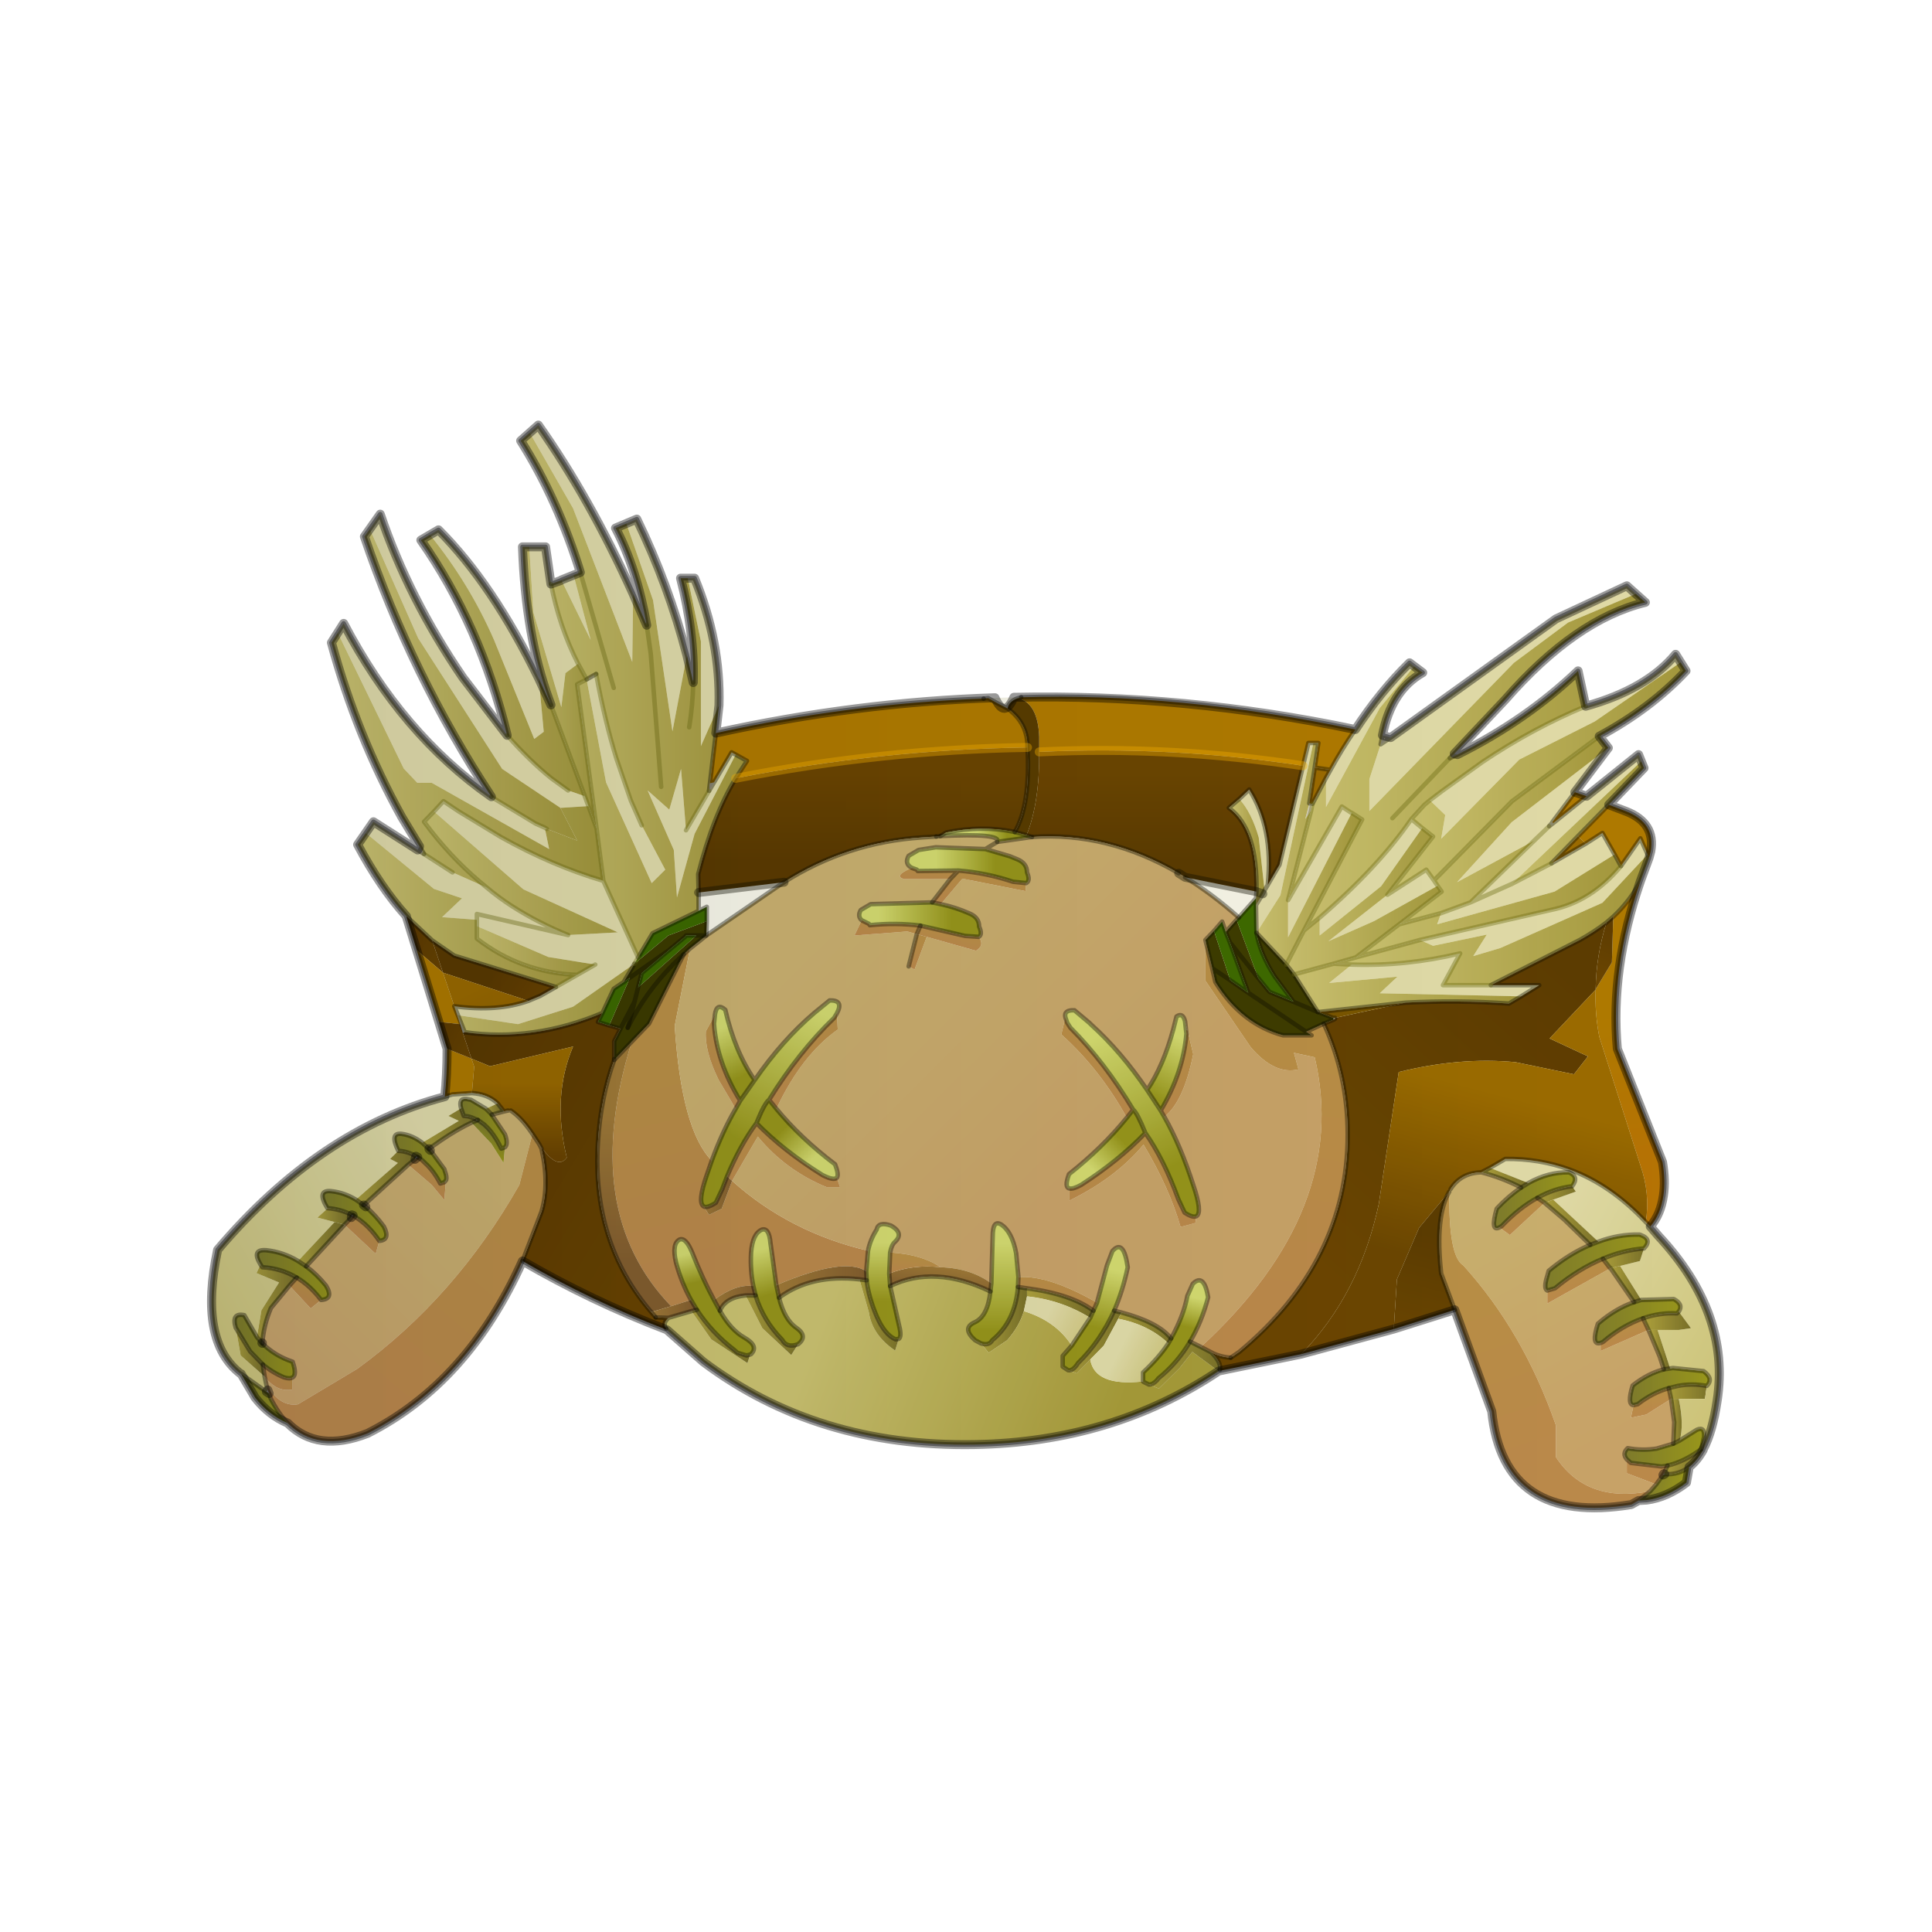 <?xml version="1.0" encoding="UTF-8" standalone="no"?>
<svg xmlns:xlink="http://www.w3.org/1999/xlink" height="440.0px" width="440.0px" xmlns="http://www.w3.org/2000/svg">
  <g transform="matrix(10.0, 0.0, 0.0, 10.0, 0.0, 0.0)">
    <use height="44.0" transform="matrix(0.909, 0.0, 0.0, 0.909, 2.0, 2.0)" width="44.0" xlink:href="#sprite0"/>
  </g>
  <defs>
    <g id="sprite0" transform="matrix(1.0, 0.0, 0.0, 1.0, 0.0, 0.0)">
      <use height="44.0" transform="matrix(1.0, 0.0, 0.0, 1.0, 0.0, 0.0)" width="44.0" xlink:href="#shape0"/>
      <use height="80.0" transform="matrix(0.345, 0.0, 0.0, 0.342, 2.997, 8.33)" width="110.1" xlink:href="#sprite1"/>
    </g>
    <g id="shape0" transform="matrix(1.0, 0.0, 0.0, 1.0, 0.0, 0.0)">
      <path d="M44.0 44.0 L0.0 44.0 0.0 0.0 44.0 0.0 44.0 44.0" fill="#43adca" fill-opacity="0.0" fill-rule="evenodd" stroke="none"/>
    </g>
    <g id="sprite1" transform="matrix(1.0, 0.0, 0.0, 1.0, 0.3, 0.35)">
      <use height="121.9" transform="matrix(0.656, 0.0, 0.0, 0.656, -0.314, -0.328)" width="167.9" xlink:href="#sprite2"/>
    </g>
    <g id="sprite2" transform="matrix(1.0, 0.0, 0.0, 1.0, 83.95, 60.95)">
      <use height="121.9" transform="matrix(1.0, 0.0, 0.0, 1.0, -83.95, -60.95)" width="167.9" xlink:href="#shape1"/>
    </g>
    <g id="shape1" transform="matrix(1.0, 0.0, 0.0, 1.0, 83.95, 60.95)">
      <path d="M37.35 -22.4 L37.95 -24.95 38.5 -24.95 34.85 -7.95 32.2 -3.75 32.15 -6.85 32.9 -8.1 33.1 -8.5 33.45 -9.1 33.1 -8.5 32.45 -14.4 Q31.65 -17.2 30.3 -18.7 L31.4 -19.75 Q34.1 -15.45 33.45 -9.1 L34.75 -11.35 37.35 -22.4 M40.4 -21.95 Q41.7 -24.35 43.15 -26.45 45.95 -30.75 49.15 -33.9 L49.65 -33.5 45.85 -28.85 39.9 -17.8 39.9 -21.05 40.4 -21.95 M-27.85 -20.55 L-25.9 -23.9 -25.45 -23.65 -30.0 -14.8 -31.95 -7.7 -32.3 -13.0 -35.2 -19.65 -32.8 -17.5 -31.5 -22.05 -30.95 -15.2 -28.4 -19.6 -27.85 -20.55 M35.7 -7.4 L41.65 -17.85 42.7 -17.15 42.75 -17.15 35.7 -3.25 35.7 -7.4 M39.2 -5.45 Q45.7 -11.1 49.35 -16.45 L50.55 -15.45 46.0 -8.95 39.2 -3.45 39.2 -5.45 M51.4 -18.55 L52.7 -19.55 57.25 -22.85 Q62.8 -26.6 68.65 -29.05 75.4 -30.95 78.6 -34.85 L79.15 -33.95 69.65 -27.35 61.3 -23.1 52.65 -14.25 53.1 -16.9 51.4 -18.55 M52.25 -9.0 L45.2 -5.05 40.15 -2.8 46.7 -8.0 51.0 -10.8 51.85 -9.6 52.25 -9.0 M47.05 -25.55 L65.35 -38.8 73.2 -42.5 74.2 -41.6 66.7 -38.4 60.7 -33.9 44.7 -17.35 44.7 -20.9 45.95 -24.8 47.05 -25.55 M71.15 -24.4 L67.45 -19.45 64.95 -16.1 64.95 -16.05 64.6 -15.65 62.95 -14.05 64.6 -15.65 65.05 -16.0 68.75 -19.0 74.5 -23.65 74.8 -22.9 60.45 -9.2 55.9 -7.15 60.45 -9.2 64.85 -11.5 68.65 -13.7 70.5 -14.9 71.85 -12.5 65.2 -8.35 52.2 -4.7 52.65 -5.95 55.9 -7.15 62.95 -14.05 54.4 -9.4 60.45 -16.1 71.15 -24.4 M-66.4 -14.9 L-65.55 -16.15 -60.65 -13.0 -59.95 -12.55 -56.8 -10.5 -53.0 -8.8 Q-51.7 -7.7 -50.25 -6.75 -47.3 -4.85 -44.0 -3.5 L-38.5 -3.8 -48.95 -8.6 -58.85 -17.3 -57.8 -18.45 -56.1 -17.3 -51.45 -14.45 Q-45.8 -11.25 -40.1 -9.55 L-36.25 -1.0 -36.65 -0.3 -43.45 4.5 -49.55 6.45 -56.2 5.45 -56.6 4.45 Q-51.85 5.1 -48.4 3.85 L-47.1 3.3 -45.35 2.3 -43.0 0.95 -41.0 -0.2 -46.2 -1.05 -54.1 -4.5 -54.1 -5.2 -57.95 -5.5 -55.75 -7.6 -58.85 -8.65 -66.4 -14.9 M-69.5 -37.25 L-68.85 -38.3 Q-62.4 -25.9 -52.5 -18.95 L-52.2 -18.75 -47.6 -15.95 -46.6 -15.5 -46.35 -15.35 -46.55 -15.3 -46.1 -13.1 -59.1 -20.5 -60.7 -20.5 -62.2 -22.1 -69.5 -37.25 M-65.95 -48.85 L-64.8 -50.5 Q-61.65 -41.1 -55.65 -32.25 L-50.75 -25.8 Q-48.25 -22.95 -45.85 -21.0 L-44.0 -19.65 -42.15 -19.0 -41.75 -17.9 -44.85 -17.7 -51.3 -22.05 -60.6 -36.65 -65.95 -48.85 M-59.3 -48.2 L-58.35 -48.75 Q-52.35 -42.7 -47.25 -32.15 L-46.7 -26.2 -47.75 -25.4 -52.2 -36.45 Q-54.95 -42.8 -59.3 -48.2 M-48.3 -46.85 L-46.5 -46.85 -45.9 -42.7 Q-44.95 -37.85 -42.9 -33.8 L-44.3 -32.75 -44.75 -28.95 -47.85 -39.55 -48.3 -46.85 M-44.75 -43.15 L-43.4 -43.7 -41.5 -36.45 -44.75 -43.15 M-48.25 -59.6 L-47.3 -60.45 Q-41.6 -52.3 -36.8 -41.6 L-36.9 -34.0 -43.45 -51.15 -48.25 -59.6 M-37.55 -49.45 L-36.4 -49.95 Q-32.85 -42.55 -30.85 -34.75 L-32.45 -26.25 -34.6 -40.9 -37.55 -49.45 M-30.75 -43.35 L-30.0 -43.35 Q-27.1 -36.25 -27.3 -29.15 L-29.3 -24.6 -29.3 -36.3 -30.75 -43.35 M50.3 -2.95 L64.8 -6.3 Q69.25 -7.2 72.55 -11.2 L74.7 -14.3 75.5 -12.5 70.5 -7.1 59.2 -2.05 56.2 -1.15 57.7 -3.55 51.75 -2.3 50.3 -2.95 M42.75 -0.2 Q48.75 0.0 54.75 -1.45 L52.85 2.1 58.15 2.1 63.5 2.1 61.5 3.35 45.85 3.0 47.8 1.15 40.25 1.85 42.75 -0.2 M66.9 22.7 L66.8 23.0 Q64.5 22.95 62.3 24.2 L58.05 22.5 59.75 21.5 Q63.5 21.45 66.9 22.7 M40.75 5.95 L40.7 5.75 40.9 5.85 40.75 5.95 M75.1 31.5 L75.05 31.5 75.1 31.5 M71.35 33.7 L71.4 33.7 71.35 33.7 M75.6 40.6 L75.85 40.6 75.65 40.7 75.6 40.6 M-41.95 -32.05 L-40.9 -32.65 Q-39.95 -27.45 -38.65 -23.2 L-37.05 -18.5 -35.85 -15.75 -33.25 -10.8 -34.75 -9.3 -39.8 -20.55 -41.95 -32.05 M-44.0 -3.5 L-54.1 -5.85 -54.1 -5.2 -54.1 -5.85 -44.0 -3.5 M-59.4 20.35 L-59.2 20.6 -59.25 20.55 -59.4 20.35 M-70.65 27.05 L-70.65 27.0 -70.65 27.05" fill="#e6e2b9" fill-rule="evenodd" stroke="none"/>
      <path d="M-27.65 -26.05 L-28.3 -20.45 -28.4 -19.6 -30.95 -15.2 -31.5 -22.05 -32.8 -17.5 -35.2 -19.65 -32.3 -13.0 -31.95 -7.7 -30.0 -14.8 -25.45 -23.65 -24.2 -22.95 -25.45 -21.0 Q-27.95 -16.85 -29.6 -10.3 L-29.55 -8.25 -29.55 -6.2 -34.65 -3.7 -36.25 -1.0 -40.1 -9.55 -40.85 -15.4 -43.0 -31.5 -41.95 -32.05 -42.9 -33.8 Q-44.95 -37.85 -45.9 -42.7 L-44.8 -43.1 -44.75 -43.15 -41.5 -36.45 -43.4 -43.7 -42.65 -44.0 Q-45.15 -52.15 -49.25 -58.7 L-48.25 -59.6 -43.45 -51.15 -36.9 -34.0 -36.8 -41.6 -35.3 -38.1 Q-36.4 -44.4 -38.75 -48.95 L-37.55 -49.45 -34.6 -40.9 -32.45 -26.25 -30.85 -34.75 -30.15 -31.7 Q-30.0 -37.35 -31.55 -43.35 L-30.75 -43.35 -29.3 -36.3 -29.3 -24.6 -27.3 -29.15 -27.65 -26.05 M-40.9 -32.65 L-41.95 -32.05 -39.8 -20.55 -34.75 -9.3 -33.25 -10.8 -35.85 -15.75 -37.05 -18.5 -38.65 -23.2 Q-39.95 -27.45 -40.9 -32.65 M-30.6 -26.7 Q-30.2 -29.15 -30.15 -31.7 -30.2 -29.15 -30.6 -26.7 M-33.7 -20.05 L-34.85 -34.9 -35.3 -38.1 -34.85 -34.9 -33.7 -20.05 M-38.95 -31.1 L-42.65 -44.0 -38.95 -31.1" fill="url(#gradient0)" fill-rule="evenodd" stroke="none"/>
      <path d="M-45.9 -29.2 L-46.1 -29.75 Q-48.7 -36.85 -49.05 -46.85 L-48.3 -46.85 -47.85 -39.55 -44.75 -28.95 -44.3 -32.75 -42.9 -33.8 -41.95 -32.05 -43.0 -31.5 -40.85 -15.4 -41.75 -17.9 -42.15 -19.0 -45.9 -29.2" fill="url(#gradient1)" fill-rule="evenodd" stroke="none"/>
      <path d="M-50.75 -25.8 Q-53.7 -38.1 -60.3 -47.6 L-59.3 -48.2 Q-54.95 -42.8 -52.2 -36.45 L-47.75 -25.4 -46.7 -26.2 -47.25 -32.15 -46.15 -29.75 -45.9 -29.2 -42.15 -19.0 -44.0 -19.65 -45.85 -21.0 Q-48.25 -22.95 -50.75 -25.8" fill="url(#gradient2)" fill-rule="evenodd" stroke="none"/>
      <path d="M-60.45 -13.4 L-62.4 -16.65 Q-67.4 -25.75 -70.2 -36.15 L-69.5 -37.25 -62.2 -22.1 -60.7 -20.5 -59.1 -20.5 -46.1 -13.1 -46.55 -15.3 -46.35 -15.35 -43.0 -14.05 -44.85 -17.7 -41.75 -17.9 -40.85 -15.4 -40.1 -9.55 Q-45.8 -11.25 -51.45 -14.45 L-56.1 -17.3 -57.8 -18.45 -58.85 -17.3 -59.95 -16.15 -59.2 -15.15 Q-56.4 -11.55 -53.0 -8.8 L-56.8 -10.5 -59.95 -12.55 -60.45 -13.4" fill="url(#gradient3)" fill-rule="evenodd" stroke="none"/>
      <path d="M-52.5 -18.95 Q-61.35 -32.55 -66.55 -48.0 L-65.95 -48.85 -60.6 -36.65 -51.3 -22.05 -44.85 -17.7 -43.0 -14.05 -46.35 -15.35 -46.6 -15.5 -47.6 -15.95 -52.2 -18.75 -52.5 -18.95" fill="url(#gradient4)" fill-rule="evenodd" stroke="none"/>
      <path d="M-61.9 -5.6 Q-64.8 -8.85 -67.3 -13.6 L-66.4 -14.9 -58.85 -8.65 -55.75 -7.6 -57.95 -5.5 -54.1 -5.2 -54.1 -4.5 -54.1 -3.1 Q-49.25 0.7 -43.0 0.95 L-45.35 2.3 -56.6 -1.2 -59.05 -2.9 -61.85 -5.55 -61.9 -5.6" fill="url(#gradient5)" fill-rule="evenodd" stroke="none"/>
      <path d="M-28.3 -20.45 L-27.85 -20.55 -28.4 -19.6 -28.3 -20.45 M38.05 -18.2 L38.4 -18.15 38.25 -17.4 37.6 -16.45 38.05 -18.2 M54.45 -23.65 L53.6 -23.25 54.1 -23.75 54.45 -23.65 M47.05 -25.55 L45.95 -24.8 46.15 -25.8 47.05 -25.55 M28.2 45.15 L28.0 45.2 28.15 45.05 28.2 45.15 M-33.05 40.6 L-33.15 40.55 -33.15 40.45 -33.05 40.6 M-61.9 -5.55 L-61.9 -5.6 -61.85 -5.55 -61.9 -5.55 M-60.65 -13.0 L-60.45 -13.4 -59.95 -12.55 -60.65 -13.0 M64.6 -15.65 L64.95 -16.05 64.95 -16.1 65.05 -16.0 64.6 -15.65 M64.95 -16.05 L65.05 -16.0 64.95 -16.05 M66.9 22.7 L66.8 23.0 66.9 22.7 M40.9 5.85 L40.7 5.75 40.9 5.75 40.9 5.85 M-55.45 7.35 L-55.65 7.45 -55.95 6.45 -56.6 4.45 -56.2 5.45 -55.45 7.35 M-38.9 10.4 L-38.9 10.45 -38.9 10.35 -38.9 10.4 -38.9 10.35 -38.85 10.4 -38.9 10.4 M-54.15 17.1 L-54.0 17.15 -54.2 17.25 -54.15 17.1 M-52.4 16.65 L-52.45 16.6 -52.45 16.55 -52.4 16.55 -52.4 16.65" fill="#d4d0c8" fill-rule="evenodd" stroke="none"/>
      <path d="M-60.75 -1.8 L-61.9 -5.55 -61.85 -5.55 -59.05 -2.9 -57.85 0.7 -60.75 -1.8" fill="url(#gradient6)" fill-rule="evenodd" stroke="none"/>
      <path d="M-53.0 -8.8 Q-56.4 -11.55 -59.2 -15.15 L-59.95 -16.15 -58.85 -17.3 -48.95 -8.6 -38.5 -3.8 -44.0 -3.5 Q-47.3 -4.85 -50.25 -6.75 -51.7 -7.7 -53.0 -8.8 M-36.65 -0.3 L-37.85 1.75 -38.95 2.5 -40.2 5.2 Q-47.85 8.45 -55.45 7.35 L-56.2 5.45 -49.55 6.45 -43.45 4.5 -36.65 -0.3" fill="url(#gradient7)" fill-rule="evenodd" stroke="none"/>
      <path d="M-43.0 0.95 Q-49.25 0.7 -54.1 -3.1 L-54.1 -4.5 -46.2 -1.05 -41.0 -0.2 -43.0 0.95" fill="url(#gradient8)" fill-rule="evenodd" stroke="none"/>
      <path d="M-59.05 -2.9 L-56.6 -1.2 -45.35 2.3 -47.1 3.3 -48.4 3.85 -57.85 0.7 -59.05 -2.9" fill="url(#gradient9)" fill-rule="evenodd" stroke="none"/>
      <path d="M38.5 -24.95 L37.95 -24.95 37.35 -22.4 Q22.65 -24.65 8.15 -23.95 L8.15 -25.65 Q8.0 -29.4 5.8 -29.95 L6.15 -30.05 Q23.55 -30.6 43.15 -26.45 41.7 -24.35 40.4 -21.95 L38.65 -22.2 39.05 -24.95 38.5 -24.95 M2.0 -29.9 L2.5 -29.95 Q3.55 -29.35 4.65 -28.8 6.9 -27.15 6.85 -24.45 -9.35 -24.2 -25.45 -21.0 L-24.2 -22.95 -25.45 -23.65 -25.9 -23.9 -27.85 -20.55 -28.3 -20.45 -27.65 -26.05 Q-12.85 -29.35 2.0 -29.9 M67.45 -19.45 L68.75 -19.0 65.05 -16.0 64.95 -16.1 67.45 -19.45 M71.2 -18.05 L73.15 -17.3 Q76.4 -16.0 75.85 -12.85 L75.65 -12.1 75.5 -12.5 74.7 -14.3 72.55 -11.2 71.85 -12.5 70.5 -14.9 68.65 -13.7 67.8 -14.55 71.2 -18.05 M-57.65 14.55 Q-57.4 12.15 -57.4 9.2 L-54.7 10.3 -54.4 11.2 -54.65 14.15 -56.8 14.3 -57.65 14.55 M-58.3 6.2 L-60.75 -1.8 -57.85 0.7 -56.6 4.45 -55.95 6.45 -58.3 6.2" fill="#b07700" fill-rule="evenodd" stroke="none"/>
      <path d="M-31.2 -1.35 L-30.5 -2.0 -32.2 6.65 Q-31.45 18.25 -28.1 21.7 L-28.65 23.3 Q-29.7 26.35 -29.0 26.8 L-28.4 27.75 -27.0 27.05 -25.85 23.95 Q-19.5 29.7 -10.8 31.75 L-11.0 34.05 Q-13.45 32.4 -20.95 35.6 L-21.6 30.9 Q-21.75 29.15 -22.55 29.4 -23.6 29.85 -23.75 32.0 -23.85 33.95 -23.5 35.7 -25.45 35.45 -27.85 37.25 -29.15 34.8 -30.25 32.0 -30.95 30.25 -31.65 30.5 -32.55 30.95 -32.05 33.1 -31.45 35.35 -30.4 37.25 L-32.6 37.95 Q-42.8 27.3 -36.95 8.4 L-35.05 6.4 -31.2 -1.35" fill="url(#gradient10)" fill-rule="evenodd" stroke="none"/>
      <path d="M8.15 -23.95 Q22.65 -24.65 37.35 -22.4 L34.75 -11.35 33.45 -9.1 Q34.1 -15.45 31.4 -19.75 L30.3 -18.7 29.15 -17.7 Q32.35 -15.35 32.2 -8.35 L24.3 -9.95 23.6 -10.4 Q15.7 -15.05 7.35 -14.45 L6.75 -14.65 Q8.2 -18.3 8.15 -23.95 M-25.45 -21.0 Q-9.35 -24.2 6.85 -24.45 7.2 -18.1 5.45 -15.0 L5.25 -15.05 Q1.7 -15.75 -2.15 -14.95 L-2.8 -14.55 -3.25 -14.5 -4.85 -14.4 Q-13.15 -13.85 -20.1 -9.4 L-29.55 -8.25 -29.6 -10.3 Q-27.95 -16.85 -25.45 -21.0" fill="url(#gradient11)" fill-rule="evenodd" stroke="none"/>
      <path d="M-2.8 -14.55 Q4.05 -14.9 3.5 -13.9 L7.35 -14.45 Q15.7 -15.05 23.6 -10.4 L24.3 -9.95 Q27.3 -8.1 30.25 -5.45 L30.0 -5.2 28.8 -3.85 28.4 -5.0 27.5 -3.95 26.55 -2.95 26.55 1.6 31.55 9.0 Q34.2 12.15 36.85 11.5 L36.35 9.65 38.65 10.15 Q42.6 27.1 26.05 42.5 L24.85 41.9 Q26.15 39.7 26.85 36.95 26.4 34.2 25.15 35.45 L24.55 36.8 Q24.15 39.0 22.75 41.55 21.35 39.75 17.25 38.65 L16.45 38.45 Q17.4 36.25 17.95 33.6 17.5 30.35 16.25 31.8 L15.65 33.4 14.55 37.55 Q9.15 34.45 5.85 34.7 L5.6 32.05 Q5.15 29.6 3.9 28.8 3.0 28.3 3.0 30.15 L2.85 35.4 Q0.55 33.7 -2.75 33.6 -4.9 32.15 -8.35 31.95 -8.2 31.1 -7.8 30.75 -6.8 29.8 -8.25 28.95 -9.65 28.45 -9.85 29.4 -10.55 30.5 -10.8 31.75 -19.5 29.7 -25.85 23.95 L-23.0 19.0 Q-19.95 22.75 -15.4 24.65 L-13.9 24.65 -14.25 23.6 Q-14.0 23.25 -14.45 22.1 -18.25 19.2 -20.95 15.9 -18.15 9.9 -14.15 7.05 L-14.25 5.25 Q-13.45 3.75 -15.05 3.8 L-16.75 5.2 Q-20.3 8.25 -23.35 12.7 -25.55 9.5 -26.6 4.85 -27.55 4.0 -27.75 5.4 L-28.75 7.25 Q-28.9 9.45 -27.35 12.65 L-25.45 15.9 Q-26.9 18.4 -28.1 21.7 -31.45 18.25 -32.2 6.65 L-30.5 -2.0 -29.5 -2.8 -28.7 -3.45 -21.2 -8.65 -20.1 -9.4 Q-13.15 -13.85 -4.85 -14.4 L-3.25 -14.5 -2.8 -14.55 M2.2 -13.1 L3.5 -13.9 2.2 -13.1 -3.3 -13.3 -5.2 -13.0 -6.3 -12.35 Q-6.8 -11.45 -5.95 -11.0 -8.05 -10.1 -6.8 -9.75 L-1.7 -9.75 -3.7 -7.15 -10.5 -6.95 -11.6 -6.3 Q-12.0 -5.6 -11.5 -5.15 L-12.3 -3.45 -6.45 -3.9 -5.4 -3.6 -6.3 0.0 -5.65 0.35 -4.3 -3.3 1.15 -1.75 Q2.15 -2.35 1.45 -3.3 1.9 -3.55 1.5 -4.45 1.5 -5.45 0.45 -5.9 -1.1 -6.6 -2.75 -6.95 L-0.35 -9.8 6.65 -8.4 6.7 -9.3 Q7.2 -9.55 6.8 -10.5 6.8 -11.5 5.75 -11.95 L4.9 -12.3 2.2 -13.1 M24.3 6.15 Q24.05 5.1 23.35 5.6 L23.0 7.0 Q21.9 11.1 20.1 13.8 17.2 9.5 13.9 6.5 L13.7 6.3 12.05 4.9 Q10.85 4.85 11.05 5.7 L10.6 7.6 Q14.85 11.45 17.85 16.9 15.15 20.25 11.45 23.2 10.9 24.7 11.5 24.8 L11.5 26.15 Q16.65 23.6 19.7 19.9 22.55 24.7 23.8 29.1 L25.45 28.65 25.55 27.9 Q26.25 27.5 25.2 24.4 23.8 20.0 22.0 16.8 24.15 15.1 25.2 9.8 L24.55 7.05 24.3 6.15" fill="url(#gradient12)" fill-rule="evenodd" stroke="none"/>
      <path d="M2.2 -13.1 L4.9 -12.3 5.75 -11.95 Q6.8 -11.5 6.8 -10.5 7.2 -9.55 6.7 -9.3 L5.25 -9.45 Q2.3 -10.45 -0.8 -10.7 L-5.3 -10.65 -5.4 -10.8 -5.95 -11.0 Q-6.8 -11.45 -6.3 -12.35 L-5.2 -13.0 -3.3 -13.3 2.2 -13.1" fill="url(#gradient13)" fill-rule="evenodd" stroke="none"/>
      <path d="M5.45 -15.0 L6.75 -14.65 7.35 -14.45 3.5 -13.9 Q4.05 -14.9 -2.8 -14.55 L-2.15 -14.95 Q1.7 -15.75 5.25 -15.05 L5.45 -15.0" fill="url(#gradient14)" fill-rule="evenodd" stroke="none"/>
      <path d="M-2.75 -6.95 Q-1.1 -6.6 0.45 -5.9 1.5 -5.45 1.5 -4.45 1.9 -3.55 1.45 -3.3 L-0.05 -3.4 -5.0 -4.55 Q-7.75 -4.9 -10.6 -4.6 L-10.7 -4.75 -11.5 -5.15 Q-12.0 -5.6 -11.6 -6.3 L-10.5 -6.95 -3.7 -7.15 -2.75 -6.95" fill="url(#gradient15)" fill-rule="evenodd" stroke="none"/>
      <path d="M-5.4 -3.6 L-6.45 -3.9 -12.3 -3.45 -11.5 -5.15 -10.7 -4.75 -10.6 -4.6 Q-7.75 -4.9 -5.0 -4.55 L-5.4 -3.6" fill="url(#gradient16)" fill-rule="evenodd" stroke="none"/>
      <path d="M6.7 -9.3 L6.65 -8.4 -0.35 -9.8 -2.75 -6.95 -3.7 -7.15 -1.7 -9.75 -0.8 -10.7 Q2.3 -10.45 5.25 -9.45 L6.7 -9.3" fill="url(#gradient17)" fill-rule="evenodd" stroke="none"/>
      <path d="M-1.7 -9.75 L-6.8 -9.75 Q-8.05 -10.1 -5.95 -11.0 L-5.4 -10.8 -5.3 -10.65 -0.8 -10.7 -1.7 -9.75" fill="url(#gradient18)" fill-rule="evenodd" stroke="none"/>
      <path d="M1.45 -3.3 Q2.15 -2.35 1.15 -1.75 L-4.3 -3.3 -5.4 -3.6 -5.0 -4.55 -0.05 -3.4 1.45 -3.3" fill="url(#gradient19)" fill-rule="evenodd" stroke="none"/>
      <path d="M-4.3 -3.3 L-5.65 0.35 -6.3 0.0 -5.4 -3.6 -4.3 -3.3" fill="url(#gradient20)" fill-rule="evenodd" stroke="none"/>
      <path d="M38.5 -24.95 L39.05 -24.95 38.65 -22.2 38.05 -18.2 37.6 -16.45 38.25 -17.4 35.7 -7.4 35.7 -3.25 42.75 -17.15 43.9 -16.4 37.45 -4.0 35.5 -0.2 32.2 -3.75 34.85 -7.95 38.5 -24.95" fill="url(#gradient21)" fill-rule="evenodd" stroke="none"/>
      <path d="M38.65 -22.2 L40.4 -21.95 39.9 -21.05 38.4 -18.15 38.05 -18.2 38.65 -22.2 M67.8 -14.55 L68.65 -13.7 64.85 -11.5 67.8 -14.55" fill="#996600" fill-rule="evenodd" stroke="none"/>
      <path d="M38.4 -18.15 L39.9 -21.05 39.9 -17.8 45.85 -28.85 49.65 -33.5 50.6 -32.8 Q47.1 -30.8 46.15 -25.8 L45.95 -24.8 44.7 -20.9 44.7 -17.35 60.7 -33.9 66.7 -38.4 74.2 -41.6 75.25 -40.65 Q67.5 -38.75 59.75 -29.8 L54.1 -23.75 53.6 -23.25 54.45 -23.65 Q62.1 -27.5 67.8 -33.0 L68.65 -29.05 Q62.8 -26.6 57.25 -22.85 L52.7 -19.55 51.4 -18.55 50.8 -18.05 49.35 -16.45 Q45.7 -11.1 39.2 -5.45 L37.45 -4.0 43.9 -16.4 42.75 -17.15 42.7 -17.15 41.65 -17.85 35.7 -7.4 38.25 -17.4 38.4 -18.15 M47.25 -16.55 L53.6 -23.25 47.25 -16.55" fill="url(#gradient22)" fill-rule="evenodd" stroke="none"/>
      <path d="M33.1 -8.5 L32.9 -8.1 32.15 -6.85 32.15 -7.6 32.2 -8.35 Q32.35 -15.35 29.15 -17.7 L30.3 -18.7 Q31.65 -17.2 32.45 -14.4 L33.1 -8.5 M32.9 -8.1 L32.2 -8.35 32.9 -8.1" fill="url(#gradient23)" fill-rule="evenodd" stroke="none"/>
      <path d="M37.45 -4.0 L39.2 -5.45 39.2 -3.45 46.0 -8.95 50.55 -15.45 51.75 -14.5 46.7 -8.0 40.15 -2.8 45.2 -5.05 52.25 -9.0 52.7 -8.35 48.0 -4.7 43.2 -1.0 40.75 -0.3 36.35 0.9 36.2 0.7 35.5 -0.2 37.45 -4.0" fill="url(#gradient24)" fill-rule="evenodd" stroke="none"/>
      <path d="M49.35 -16.45 L50.8 -18.05 51.4 -18.55 53.1 -16.9 52.65 -14.25 61.3 -23.1 69.65 -27.35 79.15 -33.95 79.75 -33.0 Q75.85 -28.8 70.15 -25.7 L60.5 -18.45 51.85 -9.6 51.0 -10.8 46.7 -8.0 51.75 -14.5 50.55 -15.45 49.35 -16.45" fill="url(#gradient25)" fill-rule="evenodd" stroke="none"/>
      <path d="M40.75 -0.3 L43.2 -1.0 50.3 -2.95 51.75 -2.3 57.7 -3.55 56.2 -1.15 59.2 -2.05 70.5 -7.1 75.5 -12.5 75.65 -12.1 74.7 -9.5 Q73.6 -7.35 71.7 -5.55 L70.95 -4.9 Q69.6 -3.85 68.0 -2.95 L58.15 2.1 52.85 2.1 54.75 -1.45 Q48.75 0.0 42.75 -0.2 L40.75 -0.3" fill="url(#gradient26)" fill-rule="evenodd" stroke="none"/>
      <path d="M36.35 0.9 L40.75 -0.3 42.75 -0.2 40.25 1.85 47.8 1.15 45.85 3.0 61.5 3.35 60.15 4.15 Q54.5 3.75 48.7 4.05 L39.05 5.1 39.0 5.1 36.35 0.9" fill="url(#gradient27)" fill-rule="evenodd" stroke="none"/>
      <path d="M43.2 -1.0 L48.0 -4.7 52.65 -5.95 52.2 -4.7 65.2 -8.35 71.85 -12.5 72.55 -11.2 Q69.25 -7.2 64.8 -6.3 L50.3 -2.95 43.2 -1.0" fill="url(#gradient28)" fill-rule="evenodd" stroke="none"/>
      <path d="M48.0 -4.7 L52.7 -8.35 52.25 -9.0 51.85 -9.6 60.5 -18.45 70.15 -25.7 71.15 -24.4 60.45 -16.1 54.4 -9.4 62.95 -14.05 55.9 -7.15 52.65 -5.95 48.0 -4.7" fill="url(#gradient29)" fill-rule="evenodd" stroke="none"/>
      <path d="M74.8 -22.9 L75.1 -22.15 71.2 -18.05 67.8 -14.55 64.85 -11.5 60.45 -9.2 74.8 -22.9" fill="url(#gradient30)" fill-rule="evenodd" stroke="none"/>
      <path d="M74.7 -9.5 Q71.35 0.3 72.15 9.2 L77.15 21.85 Q77.5 23.95 77.25 25.6 76.95 27.7 75.8 29.05 L75.3 28.55 Q75.8 25.35 74.7 22.2 L70.15 7.85 Q69.65 5.2 69.75 2.6 L69.75 2.55 71.55 -0.45 71.7 -5.55 Q73.6 -7.35 74.7 -9.5" fill="url(#gradient31)" fill-rule="evenodd" stroke="none"/>
      <path d="M70.95 -4.9 L71.7 -5.55 71.55 -0.45 69.75 2.55 Q69.8 -1.2 70.95 -4.9" fill="url(#gradient32)" fill-rule="evenodd" stroke="none"/>
      <path d="M37.15 43.3 L28.2 45.15 28.15 45.05 Q28.35 44.25 27.2 43.1 28.1 43.6 29.35 43.7 L30.3 43.05 Q42.3 33.0 42.3 18.8 42.3 12.15 39.65 6.4 L40.75 5.95 40.9 5.85 40.9 5.75 48.7 4.05 Q54.5 3.75 60.15 4.15 L61.5 3.35 63.5 2.1 58.15 2.1 68.0 -2.95 Q69.6 -3.85 70.95 -4.9 69.8 -1.2 69.75 2.55 L69.75 2.6 64.65 8.05 68.9 10.05 67.35 12.05 60.9 10.7 Q54.75 10.1 47.95 11.8 L45.75 26.5 Q43.6 36.65 37.15 43.3" fill="url(#gradient33)" fill-rule="evenodd" stroke="none"/>
      <path d="M82.05 46.85 L81.85 48.3 78.95 48.3 78.1 48.3 77.85 47.1 78.85 46.85 Q80.4 46.55 82.05 46.85" fill="url(#gradient34)" fill-rule="evenodd" stroke="none"/>
      <path d="M78.0 44.9 L78.3 44.85 81.7 45.2 Q82.85 46.05 82.05 46.85 80.4 46.55 78.85 46.85 L77.85 47.1 Q76.05 47.6 74.4 48.9 L73.95 49.0 Q73.2 48.95 73.85 46.8 75.55 45.45 77.3 45.0 L78.0 44.9" fill="url(#gradient35)" fill-rule="evenodd" stroke="none"/>
      <path d="M75.8 29.05 L76.7 30.1 Q84.7 38.75 83.2 48.5 82.7 51.95 81.65 53.95 L81.65 54.0 81.45 53.9 81.75 52.55 Q81.85 51.35 80.95 51.75 L79.05 52.95 Q79.55 51.2 78.95 48.3 L81.85 48.3 82.05 46.85 Q82.85 46.05 81.7 45.2 L78.3 44.85 78.0 44.9 76.6 40.6 78.95 40.6 80.3 40.4 78.95 38.55 Q79.5 37.75 78.4 37.15 L74.8 37.25 72.45 33.45 74.65 32.9 75.1 31.5 Q76.05 30.5 74.75 30.0 L74.6 29.95 Q72.3 29.9 70.05 30.75 L65.05 26.05 67.55 25.15 67.15 24.55 Q67.95 23.5 66.8 23.0 L66.9 22.7 Q71.45 24.4 75.3 28.55 L75.8 29.05" fill="url(#gradient36)" fill-rule="evenodd" stroke="none"/>
      <path d="M81.65 54.0 Q80.95 55.25 80.1 55.9 78.95 56.8 77.4 56.7 L77.3 56.65 77.7 55.75 Q79.6 55.3 81.45 53.9 L81.65 54.0" fill="url(#gradient37)" fill-rule="evenodd" stroke="none"/>
      <path d="M79.05 52.95 L80.95 51.75 Q81.85 51.35 81.75 52.55 L81.45 53.9 Q79.6 55.3 77.7 55.75 L77.05 55.85 73.65 55.45 73.2 55.05 Q72.65 54.4 73.3 53.8 74.9 54.1 76.5 53.85 L78.35 53.3 79.05 52.95" fill="url(#gradient38)" fill-rule="evenodd" stroke="none"/>
      <path d="M47.4 40.5 L37.15 43.3 Q43.6 36.65 45.75 26.5 L47.95 11.8 Q54.75 10.1 60.9 10.7 L67.35 12.05 68.9 10.05 64.65 8.05 69.75 2.6 Q69.65 5.2 70.15 7.85 L74.7 22.2 Q75.8 25.35 75.3 28.55 71.45 24.4 66.9 22.7 63.5 21.45 59.75 21.5 L58.05 22.5 57.1 23.0 Q54.85 23.05 53.7 24.85 L53.55 25.15 50.2 29.2 47.75 34.95 47.4 40.5" fill="url(#gradient39)" fill-rule="evenodd" stroke="none"/>
      <path d="M66.8 23.0 Q67.95 23.5 67.15 24.55 65.15 24.8 63.3 25.85 61.3 26.95 59.35 29.0 L59.1 29.15 Q58.05 29.7 58.8 27.05 60.1 25.65 61.5 24.7 L62.3 24.2 Q64.5 22.95 66.8 23.0" fill="url(#gradient40)" fill-rule="evenodd" stroke="none"/>
      <path d="M62.3 24.2 L61.5 24.7 Q59.4 23.6 57.1 23.0 L58.05 22.5 62.3 24.2" fill="url(#gradient41)" fill-rule="evenodd" stroke="none"/>
      <path d="M40.7 5.75 L39.05 5.1 48.7 4.05 40.9 5.75 40.7 5.75" fill="#754f00" fill-rule="evenodd" stroke="none"/>
      <path d="M77.3 45.0 Q75.55 45.45 73.85 46.8 73.2 48.95 73.95 49.0 L73.65 50.4 75.35 50.05 78.1 48.3 78.45 50.9 78.35 53.3 76.5 53.85 Q74.9 54.1 73.3 53.8 72.65 54.4 73.2 55.05 L73.2 56.6 76.45 57.85 75.8 58.6 Q68.75 60.0 65.35 54.8 L65.35 51.25 Q61.75 40.8 55.1 33.4 53.45 32.4 53.55 25.15 L53.7 24.85 Q54.85 23.05 57.1 23.0 59.4 23.6 61.5 24.7 60.1 25.65 58.8 27.05 58.05 29.7 59.1 29.15 L60.25 30.0 64.1 26.4 66.3 28.3 69.15 31.1 Q66.8 32.1 64.55 34.0 L64.4 34.55 Q63.95 36.0 64.4 36.2 L64.4 37.65 71.4 33.7 74.0 37.5 Q71.95 38.2 70.0 39.9 69.2 42.4 70.3 42.05 L70.3 42.95 75.6 40.6 75.65 40.7 76.85 43.6 77.3 45.0" fill="url(#gradient42)" fill-rule="evenodd" stroke="none"/>
      <path d="M74.5 59.65 L73.7 60.1 Q59.55 62.45 58.25 49.7 L54.15 38.35 52.65 34.3 Q51.95 27.9 53.55 25.15 53.45 32.4 55.1 33.4 61.75 40.8 65.35 51.25 L65.35 54.8 Q68.75 60.0 75.8 58.6 L74.5 59.65" fill="url(#gradient43)" fill-rule="evenodd" stroke="none"/>
      <path d="M59.1 29.15 L59.35 29.0 Q61.3 26.95 63.3 25.85 L64.1 26.4 60.25 30.0 59.1 29.15" fill="url(#gradient44)" fill-rule="evenodd" stroke="none"/>
      <path d="M54.15 38.35 L47.4 40.5 47.75 34.95 50.2 29.2 53.55 25.15 Q51.95 27.9 52.65 34.3 L54.15 38.35" fill="url(#gradient45)" fill-rule="evenodd" stroke="none"/>
      <path d="M70.05 30.75 Q72.3 29.9 74.6 29.95 L74.75 30.0 Q76.05 30.5 75.1 31.5 L75.05 31.5 Q72.75 31.7 70.55 32.65 67.8 33.8 65.25 35.95 L64.4 36.2 Q63.95 36.0 64.4 34.55 L64.55 34.0 Q66.8 32.1 69.15 31.1 L70.05 30.75" fill="url(#gradient46)" fill-rule="evenodd" stroke="none"/>
      <path d="M75.1 31.5 L74.65 32.9 72.45 33.45 71.4 33.7 71.35 33.7 70.55 32.65 Q72.75 31.7 75.05 31.5 L75.1 31.5" fill="url(#gradient47)" fill-rule="evenodd" stroke="none"/>
      <path d="M72.45 33.45 L74.8 37.25 74.0 37.5 71.4 33.7 72.45 33.45" fill="url(#gradient48)" fill-rule="evenodd" stroke="none"/>
      <path d="M70.55 32.65 L71.35 33.7 71.4 33.7 64.4 37.65 64.4 36.2 65.25 35.95 Q67.8 33.8 70.55 32.65" fill="url(#gradient49)" fill-rule="evenodd" stroke="none"/>
      <path d="M67.15 24.55 L67.55 25.15 65.05 26.05 64.1 26.4 63.3 25.85 Q65.15 24.8 67.15 24.55" fill="url(#gradient50)" fill-rule="evenodd" stroke="none"/>
      <path d="M65.05 26.05 L70.05 30.75 69.15 31.1 66.3 28.3 64.1 26.4 65.05 26.05" fill="url(#gradient51)" fill-rule="evenodd" stroke="none"/>
      <path d="M75.6 40.6 L70.3 42.95 70.3 42.05 70.55 41.95 Q72.7 40.1 75.0 39.3 L75.6 40.6" fill="url(#gradient52)" fill-rule="evenodd" stroke="none"/>
      <path d="M74.8 37.25 L78.4 37.15 Q79.5 37.75 78.95 38.55 L78.75 38.75 Q76.85 38.65 75.0 39.3 72.7 40.1 70.55 41.95 L70.3 42.05 Q69.2 42.4 70.0 39.9 71.95 38.2 74.0 37.5 L74.8 37.25" fill="url(#gradient53)" fill-rule="evenodd" stroke="none"/>
      <path d="M78.95 38.55 L80.3 40.4 78.95 40.6 76.6 40.6 75.85 40.6 75.6 40.6 75.0 39.3 Q76.85 38.65 78.75 38.75 L78.95 38.55" fill="url(#gradient54)" fill-rule="evenodd" stroke="none"/>
      <path d="M76.6 40.6 L78.0 44.9 77.3 45.0 76.85 43.6 75.65 40.7 75.85 40.6 76.6 40.6" fill="url(#gradient55)" fill-rule="evenodd" stroke="none"/>
      <path d="M77.85 47.1 L78.1 48.3 75.35 50.05 73.65 50.4 73.95 49.0 74.4 48.9 Q76.05 47.6 77.85 47.1" fill="url(#gradient56)" fill-rule="evenodd" stroke="none"/>
      <path d="M78.95 48.3 Q79.55 51.2 79.05 52.95 L78.35 53.3 78.45 50.9 78.1 48.3 78.95 48.3" fill="url(#gradient57)" fill-rule="evenodd" stroke="none"/>
      <path d="M26.05 42.5 Q42.6 27.1 38.65 10.15 L36.35 9.65 36.85 11.5 Q34.2 12.15 31.55 9.0 L26.55 1.6 26.55 -2.95 27.3 0.2 27.65 1.75 Q30.55 6.45 35.15 7.7 L38.3 7.7 37.7 7.3 39.65 6.4 Q42.3 12.15 42.3 18.8 42.3 33.0 30.3 43.05 L29.35 43.7 Q28.1 43.6 27.2 43.1 L26.05 42.5" fill="url(#gradient58)" fill-rule="evenodd" stroke="none"/>
      <path d="M20.1 13.8 Q21.9 11.1 23.0 7.0 L23.35 5.6 Q24.05 5.1 24.3 6.15 L24.4 7.1 24.45 7.5 Q24.1 11.85 21.6 16.1 L20.1 13.8" fill="url(#gradient59)" fill-rule="evenodd" stroke="none"/>
      <path d="M24.55 7.05 L25.2 9.8 Q24.15 15.1 22.0 16.8 L21.6 16.1 Q24.1 11.85 24.45 7.5 L24.4 7.1 24.55 7.05" fill="url(#gradient60)" fill-rule="evenodd" stroke="none"/>
      <path d="M24.3 6.15 L24.55 7.05 24.4 7.1 24.3 6.15 M-57.5 23.85 L-57.55 24.15 -57.7 24.1 -57.5 23.85" fill="#cdb37a" fill-rule="evenodd" stroke="none"/>
      <path d="M22.0 16.8 Q23.8 20.0 25.2 24.4 26.25 27.5 25.55 27.9 25.15 28.1 24.25 27.5 L23.55 26.0 Q21.95 21.55 19.9 18.6 19.0 16.35 18.55 16.0 15.4 10.7 11.6 6.85 L11.25 6.3 11.05 5.7 Q10.85 4.85 12.05 4.9 L13.7 6.3 13.9 6.5 Q17.2 9.5 20.1 13.8 L21.6 16.1 22.0 16.8" fill="url(#gradient61)" fill-rule="evenodd" stroke="none"/>
      <path d="M17.85 16.9 Q14.85 11.45 10.6 7.6 L11.05 5.7 11.25 6.3 11.6 6.85 Q15.4 10.7 18.55 16.0 L17.85 16.9" fill="url(#gradient62)" fill-rule="evenodd" stroke="none"/>
      <path d="M11.5 24.8 Q10.9 24.7 11.45 23.2 15.15 20.25 17.85 16.9 L18.55 16.0 Q19.0 16.35 19.9 18.6 16.95 21.7 12.8 24.4 11.9 24.9 11.5 24.8" fill="url(#gradient63)" fill-rule="evenodd" stroke="none"/>
      <path d="M25.55 27.9 L25.45 28.65 23.8 29.1 Q22.55 24.7 19.7 19.9 16.65 23.6 11.5 26.15 L11.5 24.8 Q11.9 24.9 12.8 24.4 16.95 21.7 19.9 18.6 21.95 21.55 23.55 26.0 L24.25 27.5 Q25.15 28.1 25.55 27.9" fill="url(#gradient64)" fill-rule="evenodd" stroke="none"/>
      <path d="M14.55 37.55 L15.65 33.4 16.25 31.8 Q17.5 30.35 17.95 33.6 17.4 36.25 16.45 38.45 14.9 41.9 12.45 44.3 11.9 45.2 11.35 45.1 L10.75 44.7 10.75 43.5 11.75 42.35 13.8 39.25 14.15 38.45 14.55 37.55" fill="url(#gradient65)" fill-rule="evenodd" stroke="none"/>
      <path d="M2.85 35.4 L3.0 30.15 Q3.0 28.3 3.9 28.8 5.15 29.6 5.6 32.05 L5.85 34.7 5.8 35.8 Q5.5 39.65 2.95 41.75 2.6 42.4 1.7 42.1 L1.05 41.75 Q-0.45 40.4 1.0 39.75 2.45 39.1 2.75 36.3 L2.85 35.4" fill="url(#gradient66)" fill-rule="evenodd" stroke="none"/>
      <path d="M2.85 35.4 L2.75 36.3 Q-3.45 33.3 -8.35 35.7 L-8.45 34.3 Q-5.8 33.25 -2.75 33.6 0.55 33.7 2.85 35.4" fill="url(#gradient67)" fill-rule="evenodd" stroke="none"/>
      <path d="M1.7 42.1 Q2.6 42.4 2.95 41.75 5.5 39.65 5.8 35.8 L6.8 35.95 6.8 36.85 6.45 38.5 Q5.95 40.2 4.6 41.75 L2.55 43.15 1.7 42.1" fill="url(#gradient68)" fill-rule="evenodd" stroke="none"/>
      <path d="M14.15 38.45 L13.8 39.25 Q10.6 37.25 6.8 36.85 L6.8 35.95 Q11.7 36.6 14.15 38.45" fill="url(#gradient69)" fill-rule="evenodd" stroke="none"/>
      <path d="M5.85 34.7 Q9.15 34.45 14.55 37.55 L14.15 38.45 Q11.7 36.6 6.8 35.95 L5.8 35.8 5.85 34.7" fill="url(#gradient70)" fill-rule="evenodd" stroke="none"/>
      <path d="M28.0 45.2 Q16.2 53.15 0.95 53.4 -16.45 53.7 -29.05 44.15 L-33.05 40.6 -33.15 40.45 Q-33.6 39.9 -32.9 39.25 L-30.35 38.5 -28.15 41.65 -24.15 44.3 -23.85 43.35 -23.75 43.3 Q-22.85 42.4 -24.5 41.45 -26.0 40.6 -27.2 38.45 -26.55 36.95 -24.35 36.75 L-22.5 40.4 -19.3 43.4 -18.55 42.2 Q-17.4 41.3 -18.75 40.35 -20.05 39.45 -20.65 37.0 -17.1 34.35 -11.75 34.95 L-10.7 38.65 Q-10.35 41.15 -7.8 42.9 L-7.4 41.6 Q-7.05 41.35 -7.35 40.15 L-8.35 35.7 Q-3.45 33.3 2.75 36.3 2.45 39.1 1.0 39.75 -0.45 40.4 1.05 41.75 L1.7 42.1 2.55 43.15 4.6 41.75 Q5.95 40.2 6.45 38.5 10.0 39.6 11.75 42.35 L10.75 43.5 10.75 44.7 11.35 45.1 12.3 45.45 13.8 43.9 Q14.3 46.95 19.65 46.35 L19.7 46.4 20.3 46.7 21.4 47.15 23.7 44.85 25.1 43.05 28.0 45.2" fill="url(#gradient71)" fill-rule="evenodd" stroke="none"/>
      <path d="M16.45 38.45 L17.25 38.65 16.9 39.35 15.3 42.35 13.8 43.9 12.3 45.45 11.35 45.1 Q11.9 45.2 12.45 44.3 14.9 41.9 16.45 38.45" fill="url(#gradient72)" fill-rule="evenodd" stroke="none"/>
      <path d="M17.25 38.65 Q21.35 39.75 22.75 41.55 L22.45 42.1 Q20.25 40.0 16.9 39.35 L17.25 38.65" fill="url(#gradient73)" fill-rule="evenodd" stroke="none"/>
      <path d="M13.8 43.9 L15.3 42.35 16.9 39.35 Q20.25 40.0 22.45 42.1 21.45 43.65 19.65 45.35 L19.65 46.35 Q14.3 46.95 13.8 43.9" fill="url(#gradient74)" fill-rule="evenodd" stroke="none"/>
      <path d="M13.8 39.25 L11.75 42.35 Q10.0 39.6 6.45 38.5 L6.8 36.85 Q10.6 37.25 13.8 39.25" fill="url(#gradient75)" fill-rule="evenodd" stroke="none"/>
      <path d="M22.75 41.55 Q24.15 39.0 24.55 36.8 L25.15 35.45 Q26.4 34.2 26.85 36.95 26.15 39.7 24.85 41.9 23.45 44.3 21.35 46.0 L21.2 46.2 Q20.75 46.7 20.3 46.7 L19.7 46.4 19.65 46.35 19.65 45.35 Q21.45 43.65 22.45 42.1 L22.75 41.55" fill="url(#gradient76)" fill-rule="evenodd" stroke="none"/>
      <path d="M26.05 42.5 L27.2 43.1 Q28.35 44.25 28.15 45.05 L28.0 45.2 25.1 43.05 23.7 44.85 21.4 47.15 20.3 46.7 Q20.75 46.7 21.2 46.2 L21.35 46.0 Q23.45 44.3 24.85 41.9 L26.05 42.5" fill="url(#gradient77)" fill-rule="evenodd" stroke="none"/>
      <path d="M76.45 57.85 L73.2 56.6 73.2 55.05 73.65 55.45 77.05 55.85 77.7 55.75 77.3 56.65 77.25 56.7 77.2 56.8 76.45 57.85" fill="url(#gradient78)" fill-rule="evenodd" stroke="none"/>
      <path d="M80.1 55.9 L79.8 57.65 Q77.65 59.3 75.4 59.6 L74.5 59.65 75.8 58.6 76.45 57.85 77.2 56.8 77.4 56.7 Q78.95 56.8 80.1 55.9" fill="url(#gradient79)" fill-rule="evenodd" stroke="none"/>
      <path d="M-29.0 26.8 Q-29.7 26.35 -28.65 23.3 L-28.1 21.7 Q-26.9 18.4 -25.45 15.9 L-24.95 15.0 -23.35 12.7 Q-20.3 8.25 -16.75 5.2 L-15.05 3.8 Q-13.45 3.75 -14.25 5.25 L-14.55 5.75 Q-18.5 9.6 -21.75 14.9 -22.25 15.25 -23.15 17.5 -24.95 19.95 -26.4 23.45 L-26.95 24.9 -27.65 26.4 Q-28.65 27.05 -29.0 26.8" fill="url(#gradient80)" fill-rule="evenodd" stroke="none"/>
      <path d="M-21.75 14.9 Q-18.5 9.6 -14.55 5.75 L-14.25 5.25 -14.15 7.05 Q-18.15 9.9 -20.95 15.9 L-21.75 14.9" fill="url(#gradient81)" fill-rule="evenodd" stroke="none"/>
      <path d="M-14.25 23.6 L-13.9 24.65 -15.4 24.65 Q-19.95 22.75 -23.0 19.0 L-25.85 23.95 -26.4 23.45 Q-24.95 19.95 -23.15 17.5 -20.15 20.6 -15.85 23.3 -14.6 23.95 -14.25 23.6" fill="url(#gradient82)" fill-rule="evenodd" stroke="none"/>
      <path d="M-21.75 14.9 L-20.95 15.9 Q-18.25 19.2 -14.45 22.1 -14.0 23.25 -14.25 23.6 -14.6 23.95 -15.85 23.3 -20.15 20.6 -23.15 17.5 -22.25 15.25 -21.75 14.9" fill="url(#gradient83)" fill-rule="evenodd" stroke="none"/>
      <path d="M-24.95 15.0 L-25.45 15.9 -27.35 12.65 Q-28.9 9.45 -28.75 7.25 L-27.75 5.4 -27.85 6.4 Q-27.55 10.75 -24.95 15.0" fill="url(#gradient84)" fill-rule="evenodd" stroke="none"/>
      <path d="M-23.35 12.7 L-24.95 15.0 Q-27.55 10.75 -27.85 6.4 L-27.75 5.4 Q-27.55 4.0 -26.6 4.85 -25.55 9.5 -23.35 12.7" fill="url(#gradient85)" fill-rule="evenodd" stroke="none"/>
      <path d="M-33.15 40.55 Q-41.35 37.4 -49.05 32.9 L-46.95 27.4 Q-46.05 24.35 -46.95 20.35 L-47.2 19.85 Q-45.2 22.85 -44.15 21.35 -45.8 14.5 -43.45 8.95 L-52.65 11.15 -54.7 10.3 -55.65 7.45 -55.45 7.35 Q-47.85 8.45 -40.2 5.2 L-40.7 6.2 -39.45 6.6 -38.2 6.95 -38.9 8.35 -38.9 10.35 -38.9 10.45 Q-40.4 14.65 -40.7 19.65 -41.4 30.85 -34.8 38.6 L-34.3 39.2 -32.9 39.25 Q-33.6 39.9 -33.15 40.45 L-33.15 40.55" fill="url(#gradient86)" fill-rule="evenodd" stroke="none"/>
      <path d="M-36.95 8.4 Q-42.8 27.3 -32.6 37.95 L-34.8 38.6 Q-41.4 30.85 -40.7 19.65 -40.4 14.65 -38.9 10.45 L-38.9 10.4 -38.85 10.4 -36.95 8.4" fill="url(#gradient87)" fill-rule="evenodd" stroke="none"/>
      <path d="M-25.85 23.95 L-27.0 27.05 -28.4 27.75 -29.0 26.8 Q-28.65 27.05 -27.65 26.4 L-26.95 24.9 -26.4 23.45 -25.85 23.95" fill="url(#gradient88)" fill-rule="evenodd" stroke="none"/>
      <path d="M-23.5 35.7 Q-23.85 33.95 -23.75 32.0 -23.6 29.85 -22.55 29.4 -21.75 29.15 -21.6 30.9 L-20.95 35.6 -20.65 37.0 Q-20.05 39.45 -18.75 40.35 -17.4 41.3 -18.55 42.2 -19.8 42.65 -20.3 41.7 -22.4 39.55 -23.25 36.75 L-23.5 35.7" fill="url(#gradient89)" fill-rule="evenodd" stroke="none"/>
      <path d="M-27.85 37.25 Q-25.45 35.45 -23.5 35.7 L-23.25 36.75 -24.35 36.75 Q-26.55 36.95 -27.2 38.45 L-27.85 37.25" fill="url(#gradient90)" fill-rule="evenodd" stroke="none"/>
      <path d="M-24.35 36.75 L-23.25 36.75 Q-22.4 39.55 -20.3 41.7 -19.8 42.65 -18.55 42.2 L-19.3 43.4 -22.5 40.4 -24.35 36.75" fill="url(#gradient91)" fill-rule="evenodd" stroke="none"/>
      <path d="M-20.95 35.6 Q-13.45 32.4 -11.0 34.05 L-10.95 35.05 -11.75 34.95 Q-17.1 34.35 -20.65 37.0 L-20.95 35.6" fill="url(#gradient92)" fill-rule="evenodd" stroke="none"/>
      <path d="M-30.4 37.25 Q-31.45 35.35 -32.05 33.1 -32.55 30.95 -31.65 30.5 -30.95 30.25 -30.25 32.0 -29.15 34.8 -27.85 37.25 L-27.2 38.45 Q-26.0 40.6 -24.5 41.45 -22.85 42.4 -23.75 43.3 L-23.85 43.35 -24.25 43.45 -25.25 43.15 -25.65 42.8 Q-28.15 40.85 -29.75 38.35 L-30.4 37.25" fill="url(#gradient93)" fill-rule="evenodd" stroke="none"/>
      <path d="M-32.6 37.95 L-30.4 37.25 -29.75 38.35 -30.35 38.5 -32.9 39.25 -34.3 39.2 -34.8 38.6 -32.6 37.95" fill="url(#gradient94)" fill-rule="evenodd" stroke="none"/>
      <path d="M-23.85 43.35 L-24.15 44.3 -28.15 41.65 -30.35 38.5 -29.75 38.35 Q-28.15 40.85 -25.65 42.8 L-25.25 43.15 -24.25 43.45 -23.85 43.35" fill="url(#gradient95)" fill-rule="evenodd" stroke="none"/>
      <path d="M-8.45 34.3 L-8.35 35.7 -7.35 40.15 Q-7.05 41.35 -7.4 41.6 L-7.75 41.65 Q-8.95 41.15 -9.85 39.05 -10.75 36.9 -10.95 35.05 L-11.0 34.05 -10.8 31.75 Q-10.55 30.5 -9.85 29.4 -9.65 28.45 -8.25 28.95 -6.8 29.8 -7.8 30.75 -8.2 31.1 -8.35 31.95 L-8.45 34.3" fill="url(#gradient96)" fill-rule="evenodd" stroke="none"/>
      <path d="M-2.75 33.6 Q-5.8 33.25 -8.45 34.3 L-8.35 31.95 Q-4.9 32.15 -2.75 33.6" fill="url(#gradient97)" fill-rule="evenodd" stroke="none"/>
      <path d="M-11.75 34.95 L-10.95 35.05 Q-10.75 36.9 -9.85 39.05 -8.95 41.15 -7.75 41.65 L-7.4 41.6 -7.8 42.9 Q-10.35 41.15 -10.7 38.65 L-11.75 34.95" fill="url(#gradient98)" fill-rule="evenodd" stroke="none"/>
      <path d="M-57.85 0.7 L-48.4 3.85 Q-51.85 5.1 -56.6 4.45 L-57.85 0.7" fill="url(#gradient99)" fill-rule="evenodd" stroke="none"/>
      <path d="M-57.4 9.2 L-58.3 6.2 -55.95 6.45 -55.65 7.45 -54.7 10.3 -57.4 9.2" fill="url(#gradient100)" fill-rule="evenodd" stroke="none"/>
      <path d="M-54.7 10.3 L-52.65 11.15 -43.45 8.95 Q-45.8 14.5 -44.15 21.35 -45.2 22.85 -47.2 19.85 L-47.95 18.7 Q-49.15 16.9 -50.35 16.1 L-50.65 16.1 -51.1 16.2 -51.8 15.3 Q-52.9 14.25 -54.65 14.15 L-54.4 11.2 -54.7 10.3" fill="url(#gradient101)" fill-rule="evenodd" stroke="none"/>
      <path d="M-55.85 15.85 Q-56.15 14.7 -55.25 14.8 L-54.75 14.9 -53.1 15.9 -52.45 16.55 -52.45 16.6 -52.4 16.65 -51.0 18.75 Q-50.6 19.85 -51.0 20.2 L-51.4 20.35 Q-52.2 18.65 -53.2 17.75 L-53.3 17.65 -53.85 17.25 -54.0 17.15 -54.15 17.1 Q-54.65 16.85 -55.1 16.75 L-55.55 16.7 -55.85 15.85" fill="url(#gradient102)" fill-rule="evenodd" stroke="none"/>
      <path d="M-80.2 45.5 L-80.25 45.5 Q-84.95 41.85 -82.8 31.65 -71.55 18.25 -57.65 14.55 L-56.8 14.3 -54.65 14.15 Q-52.9 14.25 -51.8 15.3 L-53.1 15.9 -54.75 14.9 -55.25 14.8 Q-56.15 14.7 -55.85 15.85 L-57.25 16.7 -56.1 17.25 -60.15 19.7 Q-61.25 18.85 -62.45 18.7 -63.8 18.55 -62.8 20.6 L-63.7 21.5 -62.85 21.95 -67.5 26.05 Q-68.8 25.25 -70.25 25.1 -71.9 24.95 -70.65 27.0 L-70.65 27.05 -71.75 28.05 -69.85 28.55 -73.9 32.9 Q-75.55 31.9 -77.4 31.7 -79.1 31.55 -78.05 33.3 L-78.5 34.25 -76.0 35.3 -77.95 38.4 -78.45 41.4 -79.85 38.95 Q-81.3 38.65 -80.8 40.35 L-80.25 43.45 -77.6 45.8 -77.4 46.75 -77.25 47.3 -77.4 47.5 -80.2 45.5" fill="url(#gradient103)" fill-rule="evenodd" stroke="none"/>
      <path d="M-55.85 15.85 L-55.55 16.7 -55.1 16.75 Q-54.65 16.85 -54.15 17.1 L-54.2 17.25 -54.7 17.45 -55.4 17.8 Q-57.1 18.7 -58.95 20.05 L-59.4 20.35 -59.4 20.4 -60.15 19.7 -56.1 17.25 -57.25 16.7 -55.85 15.85" fill="url(#gradient104)" fill-rule="evenodd" stroke="none"/>
      <path d="M-51.0 20.2 Q-50.6 19.85 -51.0 18.75 L-52.4 16.65 -52.4 16.55 -51.1 16.2 -50.65 16.1 -50.35 16.1 Q-49.15 16.9 -47.95 18.7 L-49.4 24.4 Q-56.5 37.0 -67.35 44.95 L-73.9 48.9 Q-75.85 49.25 -77.4 46.75 L-77.6 45.8 Q-76.25 47.6 -74.5 47.25 L-74.5 45.9 Q-74.0 45.6 -74.5 44.15 -76.45 43.5 -77.85 42.1 L-77.85 42.05 Q-77.7 40.05 -76.9 38.15 L-74.85 35.65 -72.5 38.2 -71.35 37.25 Q-69.9 37.15 -70.8 35.65 -71.85 34.35 -73.0 33.5 L-68.75 28.85 -65.3 32.1 -64.9 30.65 Q-63.65 30.55 -64.4 29.05 -65.35 27.75 -66.4 26.85 L-66.6 26.65 -61.7 22.15 -59.1 24.4 -57.7 26.1 -57.55 24.15 -57.5 23.85 Q-57.4 23.5 -57.65 22.85 L-57.7 22.65 -59.2 20.6 -59.4 20.35 -58.95 20.05 Q-57.1 18.7 -55.4 17.8 L-54.7 17.45 -52.5 19.8 -51.15 21.95 -51.0 20.2" fill="url(#gradient105)" fill-rule="evenodd" stroke="none"/>
      <path d="M-54.0 17.15 L-53.85 17.25 -53.3 17.65 -53.2 17.75 Q-52.2 18.65 -51.4 20.35 L-51.0 20.2 -51.15 21.95 -52.5 19.8 -54.7 17.45 -54.2 17.25 -54.0 17.15" fill="url(#gradient106)" fill-rule="evenodd" stroke="none"/>
      <path d="M-52.45 16.55 L-53.1 15.9 -51.8 15.3 -51.1 16.2 -52.4 16.55 -52.45 16.55" fill="url(#gradient107)" fill-rule="evenodd" stroke="none"/>
      <path d="M-57.55 24.15 L-57.7 26.1 -59.1 24.4 -61.7 22.15 -60.95 21.55 -60.65 21.3 -60.3 21.55 Q-60.25 21.55 -60.15 21.65 L-59.85 21.95 Q-58.9 22.8 -58.15 24.25 L-57.7 24.1 -57.55 24.15" fill="url(#gradient108)" fill-rule="evenodd" stroke="none"/>
      <path d="M-59.2 20.6 L-57.7 22.65 -57.65 22.85 Q-57.4 23.5 -57.5 23.85 L-57.7 24.1 -58.15 24.25 Q-58.9 22.8 -59.85 21.95 L-60.15 21.65 Q-60.25 21.55 -60.3 21.55 L-60.65 21.3 -60.85 21.2 Q-61.75 20.65 -62.8 20.6 -63.8 18.55 -62.45 18.7 -61.25 18.85 -60.15 19.7 L-59.4 20.4 -59.35 20.45 -59.25 20.55 -59.2 20.6" fill="url(#gradient109)" fill-rule="evenodd" stroke="none"/>
      <path d="M-49.05 32.9 Q-55.1 46.5 -66.2 52.15 -71.75 54.35 -75.05 51.0 -76.1 49.9 -76.95 48.2 L-77.1 47.7 -77.25 47.3 -77.4 46.75 Q-75.85 49.25 -73.9 48.9 L-67.35 44.95 Q-56.5 37.0 -49.4 24.4 L-47.95 18.7 -47.2 19.85 -46.95 20.35 Q-46.05 24.35 -46.95 27.4 L-49.05 32.9" fill="url(#gradient110)" fill-rule="evenodd" stroke="none"/>
      <path d="M-61.7 22.15 L-66.6 26.65 -66.65 26.65 -67.5 26.05 -62.85 21.95 -63.7 21.5 -62.8 20.6 Q-61.75 20.65 -60.85 21.2 L-60.95 21.55 -61.7 22.15" fill="url(#gradient111)" fill-rule="evenodd" stroke="none"/>
      <path d="M-66.4 26.85 Q-65.35 27.75 -64.4 29.05 -63.65 30.55 -64.9 30.65 -66.05 28.95 -67.45 28.05 L-67.8 27.8 -67.95 27.75 Q-69.2 27.1 -70.65 27.0 -71.9 24.95 -70.25 25.1 -68.8 25.25 -67.5 26.05 L-66.65 26.65 -66.4 26.85" fill="url(#gradient112)" fill-rule="evenodd" stroke="none"/>
      <path d="M-64.9 30.65 L-65.3 32.1 -68.75 28.85 -68.0 28.05 -67.8 27.8 -67.45 28.05 Q-66.05 28.95 -64.9 30.65" fill="url(#gradient113)" fill-rule="evenodd" stroke="none"/>
      <path d="M-68.0 28.05 L-68.75 28.85 -69.85 28.55 -71.75 28.05 -70.65 27.05 -70.65 27.0 Q-69.2 27.1 -67.95 27.75 L-68.0 28.05" fill="url(#gradient114)" fill-rule="evenodd" stroke="none"/>
      <path d="M-68.75 28.85 L-73.0 33.5 -73.9 32.9 -69.85 28.55 -68.75 28.85" fill="url(#gradient115)" fill-rule="evenodd" stroke="none"/>
      <path d="M-74.85 35.65 L-76.9 38.15 Q-77.7 40.05 -77.85 42.05 L-77.9 42.05 -78.45 41.4 -77.95 38.4 -76.0 35.3 -78.5 34.25 -78.05 33.3 -77.85 33.6 Q-75.8 33.7 -74.05 34.75 L-74.85 35.65" fill="url(#gradient116)" fill-rule="evenodd" stroke="none"/>
      <path d="M-73.0 33.5 Q-71.85 34.35 -70.8 35.65 -69.9 37.15 -71.35 37.25 -72.55 35.65 -74.05 34.75 -75.8 33.7 -77.85 33.6 L-78.05 33.3 Q-79.1 31.55 -77.4 31.7 -75.55 31.9 -73.9 32.9 L-73.0 33.5" fill="url(#gradient117)" fill-rule="evenodd" stroke="none"/>
      <path d="M-71.35 37.25 L-72.5 38.2 -74.85 35.65 -74.05 34.75 Q-72.55 35.65 -71.35 37.25" fill="url(#gradient118)" fill-rule="evenodd" stroke="none"/>
      <path d="M-77.85 42.1 Q-76.45 43.5 -74.5 44.15 -74.0 45.6 -74.5 45.9 -74.8 46.1 -75.45 45.9 -76.75 45.35 -77.8 44.45 L-79.2 43.0 -80.8 40.35 Q-81.3 38.65 -79.85 38.95 L-78.45 41.4 -77.9 42.05 -77.85 42.1" fill="url(#gradient119)" fill-rule="evenodd" stroke="none"/>
      <path d="M-80.8 40.35 L-79.2 43.0 -77.8 44.45 -77.6 45.8 -80.25 43.45 -80.8 40.35" fill="url(#gradient120)" fill-rule="evenodd" stroke="none"/>
      <path d="M-74.5 45.9 L-74.5 47.25 Q-76.25 47.6 -77.6 45.8 L-77.8 44.45 Q-76.75 45.35 -75.45 45.9 -74.8 46.1 -74.5 45.9" fill="url(#gradient121)" fill-rule="evenodd" stroke="none"/>
      <path d="M-75.05 51.0 Q-77.15 50.1 -78.65 48.15 L-80.2 45.5 -77.4 47.5 -77.1 47.7 -76.95 48.2 Q-76.1 49.9 -75.05 51.0" fill="url(#gradient122)" fill-rule="evenodd" stroke="none"/>
      <path d="M5.8 -29.95 Q8.0 -29.4 8.15 -25.65 L8.15 -23.95 Q8.2 -18.3 6.75 -14.65 L5.45 -15.0 Q7.2 -18.1 6.85 -24.45 6.9 -27.15 4.65 -28.8 4.8 -29.6 5.8 -29.95" fill="#513300" fill-rule="evenodd" stroke="none"/>
      <path d="M29.25 -2.7 L28.8 -3.85 30.0 -5.2 32.4 1.3 29.25 -2.7 32.4 1.3 33.65 2.85 36.3 3.95 39.0 5.1 36.3 3.95 34.2 1.1 Q32.6 -1.45 32.2 -3.75 L35.5 -0.2 36.2 0.7 36.35 0.9 39.0 5.1 39.05 5.1 40.7 5.75 40.75 5.95 39.65 6.4 37.7 7.3 38.3 7.7 35.15 7.7 Q30.55 6.45 27.65 1.75 L27.3 0.2 26.55 -2.95 27.5 -3.95 29.3 1.55 31.3 2.95 29.25 -2.7 M37.7 7.3 L31.3 2.95 37.7 7.3 M27.3 0.2 L29.3 1.55 27.3 0.2 M-29.8 -3.45 L-30.95 -3.45 -31.05 -3.3 -32.85 -1.8 -35.85 0.75 -36.25 2.35 -29.8 -3.45 -28.7 -3.45 -29.8 -3.45 M-28.65 -5.05 L-28.7 -3.45 -29.5 -2.8 -30.5 -2.0 -31.2 -1.35 -32.3 -0.3 Q-35.45 2.9 -37.4 6.85 -35.45 2.9 -32.3 -0.3 L-31.2 -1.35 -35.05 6.4 -36.95 8.4 -38.85 10.4 -38.9 10.35 -38.9 8.35 -38.2 6.95 -39.45 6.6 -37.15 1.25 -37.85 1.75 -36.65 -0.3 -32.9 -3.45 -28.65 -5.05 M-32.85 -1.8 L-37.15 1.25 -32.85 -1.8 M-37.4 6.85 L-36.65 3.95 -36.25 2.35 -36.65 3.95 -37.4 6.85 M-36.65 3.95 L-38.2 6.95 -36.65 3.95" fill="#333300" fill-rule="evenodd" stroke="none"/>
      <path d="M32.15 -6.85 L32.2 -3.75 Q32.6 -1.45 34.2 1.1 L36.3 3.95 33.65 2.85 32.4 1.3 30.0 -5.2 30.25 -5.45 32.15 -7.6 32.15 -6.85 M28.8 -3.85 L29.25 -2.7 31.3 2.95 29.3 1.55 27.5 -3.95 28.4 -5.0 28.8 -3.85 M-36.25 -1.0 L-34.65 -3.7 -29.55 -6.2 -28.65 -6.65 -28.65 -5.05 -32.9 -3.45 -36.65 -0.3 -36.25 -1.0 M-36.25 2.35 L-35.85 0.75 -32.85 -1.8 -31.05 -3.3 -30.95 -3.45 -29.8 -3.45 -36.25 2.35 M-37.85 1.75 L-37.15 1.25 -39.45 6.6 -40.7 6.2 -40.2 5.2 -38.95 2.5 -37.85 1.75" fill="#336600" fill-rule="evenodd" stroke="none"/>
      <path d="M37.35 -22.4 L37.95 -24.95 38.5 -24.95 39.05 -24.95 38.65 -22.2 40.4 -21.95 Q41.7 -24.35 43.15 -26.45 23.55 -30.6 6.15 -30.05 M37.35 -22.4 L34.75 -11.35 33.45 -9.1 33.1 -8.5 32.9 -8.1 32.15 -6.85 32.2 -3.75 Q32.6 -1.45 34.2 1.1 L36.3 3.95 33.65 2.85 32.4 1.3 M2.0 -29.9 Q-12.85 -29.35 -27.65 -26.05 L-28.3 -20.45 -27.85 -20.55 -25.9 -23.9 -25.45 -23.65 -24.2 -22.95 -25.45 -21.0 M5.45 -15.0 L6.75 -14.65 M7.35 -14.45 L6.75 -14.65 M-2.8 -14.55 L-2.15 -14.95 Q1.7 -15.75 5.25 -15.05 L5.45 -15.0 M3.5 -13.9 L2.2 -13.1 4.9 -12.3 5.75 -11.95 Q6.8 -11.5 6.8 -10.5 7.2 -9.55 6.7 -9.3 M-6.3 0.0 L-5.4 -3.6 M-3.7 -7.15 L-1.7 -9.75 M-5.95 -11.0 Q-6.8 -11.45 -6.3 -12.35 L-5.2 -13.0 -3.3 -13.3 2.2 -13.1 M-0.8 -10.7 Q2.3 -10.45 5.25 -9.45 L6.7 -9.3 M39.9 -21.05 L40.4 -21.95 M38.4 -18.15 L39.9 -21.05 M49.65 -33.5 L49.15 -33.9 Q45.95 -30.75 43.15 -26.45 M68.65 -29.05 L67.8 -33.0 Q62.1 -27.5 54.45 -23.65 L53.6 -23.25 M38.05 -18.2 L38.65 -22.2 M32.2 -8.35 Q32.35 -15.35 29.15 -17.7 L30.3 -18.7 31.4 -19.75 Q34.1 -15.45 33.45 -9.1 M28.8 -3.85 L29.25 -2.7 32.4 1.3 M30.0 -5.2 L28.8 -3.85 28.4 -5.0 27.5 -3.95 M29.3 1.55 L31.3 2.95 29.25 -2.7 M30.0 -5.2 L30.25 -5.45 32.15 -7.6 32.2 -8.35 M26.55 -2.95 L27.5 -3.95 M32.15 -7.6 L32.15 -6.85 M74.2 -41.6 L75.25 -40.65 Q67.5 -38.75 59.75 -29.8 L54.1 -23.75 54.45 -23.65 M74.2 -41.6 L73.2 -42.5 65.35 -38.8 47.05 -25.55 45.95 -24.8 M79.15 -33.95 L79.75 -33.0 Q75.85 -28.8 70.15 -25.7 L71.15 -24.4 67.45 -19.45 68.75 -19.0 74.5 -23.65 74.8 -22.9 75.1 -22.15 71.2 -18.05 73.15 -17.3 Q76.4 -16.0 75.85 -12.85 L75.65 -12.1 74.7 -9.5 Q71.35 0.3 72.15 9.2 L77.15 21.85 Q77.5 23.95 77.25 25.6 76.95 27.7 75.8 29.05 L76.7 30.1 Q84.7 38.75 83.2 48.5 82.7 51.95 81.65 53.95 L81.65 54.0 Q80.95 55.25 80.1 55.9 L79.8 57.65 Q77.65 59.3 75.4 59.6 L74.5 59.65 73.7 60.1 Q59.55 62.45 58.25 49.7 L54.15 38.35 52.65 34.3 Q51.95 27.9 53.55 25.15 M-49.05 32.9 Q-55.1 46.5 -66.2 52.15 -71.75 54.35 -75.05 51.0 -77.15 50.1 -78.65 48.15 L-80.2 45.5 -80.25 45.5 Q-84.95 41.85 -82.8 31.65 -71.55 18.25 -57.65 14.55 -57.4 12.15 -57.4 9.2 L-58.3 6.2 -60.75 -1.8 -61.9 -5.55 -61.9 -5.6 Q-64.8 -8.85 -67.3 -13.6 L-66.4 -14.9 -65.55 -16.15 -60.65 -13.0 -60.45 -13.4 -62.4 -16.65 Q-67.4 -25.75 -70.2 -36.15 L-69.5 -37.25 -68.85 -38.3 Q-62.4 -25.9 -52.5 -18.95 -61.35 -32.55 -66.55 -48.0 L-65.95 -48.85 -64.8 -50.5 Q-61.65 -41.1 -55.65 -32.25 L-50.75 -25.8 Q-53.7 -38.1 -60.3 -47.6 L-59.3 -48.2 -58.35 -48.75 Q-52.35 -42.7 -47.25 -32.15 L-46.15 -29.75 -45.9 -29.2 -46.1 -29.75 Q-48.7 -36.85 -49.05 -46.85 L-48.3 -46.85 -46.5 -46.85 -45.9 -42.7 -44.8 -43.1 M-44.75 -43.15 L-43.4 -43.7 -42.65 -44.0 Q-45.15 -52.15 -49.25 -58.7 L-48.25 -59.6 -47.3 -60.45 Q-41.6 -52.3 -36.8 -41.6 L-35.3 -38.1 Q-36.4 -44.4 -38.75 -48.95 L-37.55 -49.45 -36.4 -49.95 Q-32.85 -42.55 -30.85 -34.75 L-30.15 -31.7 Q-30.0 -37.35 -31.55 -43.35 L-30.75 -43.35 -30.0 -43.35 Q-27.1 -36.25 -27.3 -29.15 L-27.65 -26.05 M68.65 -29.05 Q75.4 -30.95 78.6 -34.85 L79.15 -33.95 M49.65 -33.5 L50.6 -32.8 Q47.1 -30.8 46.15 -25.8 L47.05 -25.55 M46.15 -25.8 L45.95 -24.8 M54.1 -23.75 L53.6 -23.25 M72.55 -11.2 L71.85 -12.5 M61.5 3.35 L63.5 2.1 58.15 2.1 68.0 -2.95 Q69.6 -3.85 70.95 -4.9 L71.7 -5.55 Q73.6 -7.35 74.7 -9.5 M64.6 -15.65 L64.95 -16.05 64.95 -16.1 67.45 -19.45 M72.55 -11.2 L74.7 -14.3 75.5 -12.5 75.65 -12.1 M64.6 -15.65 L65.05 -16.0 64.95 -16.05 M68.65 -13.7 L70.5 -14.9 71.85 -12.5 M67.8 -14.55 L64.85 -11.5 68.65 -13.7 M65.05 -16.0 L68.75 -19.0 M75.3 28.55 L75.8 29.05 M67.8 -14.55 L71.2 -18.05 M77.85 47.1 L78.1 48.3 M40.75 5.95 L40.9 5.85 40.7 5.75 39.05 5.1 39.0 5.1 36.3 3.95 M40.9 5.75 L40.7 5.75 M58.05 22.5 L57.1 23.0 Q59.4 23.6 61.5 24.7 M66.9 22.7 Q63.5 21.45 59.75 21.5 L58.05 22.5 M48.7 4.05 Q54.5 3.75 60.15 4.15 L61.5 3.35 M75.8 58.6 L76.45 57.85 M78.35 53.3 L78.45 50.9 78.1 48.3 M53.7 24.85 Q54.85 23.05 57.1 23.0 M70.55 32.65 L71.35 33.7 71.4 33.7 74.0 37.5 M64.1 26.4 L63.3 25.85 M69.15 31.1 L66.3 28.3 64.1 26.4 M75.6 40.6 L75.0 39.3 M75.65 40.7 L76.85 43.6 77.3 45.0 M75.65 40.7 L75.6 40.6 M75.3 28.55 Q71.45 24.4 66.9 22.7 M26.05 42.5 L27.2 43.1 Q28.1 43.6 29.35 43.7 M39.65 6.4 L37.7 7.3 38.3 7.7 35.15 7.7 Q30.55 6.45 27.65 1.75 L27.3 0.2 26.55 -2.95 M31.3 2.95 L37.7 7.3 M29.3 1.55 L27.3 0.2 M16.45 38.45 L17.25 38.65 Q21.35 39.75 22.75 41.55 M24.85 41.9 L26.05 42.5 M-8.35 35.7 Q-3.45 33.3 2.75 36.3 M6.8 35.95 L5.8 35.8 M6.8 35.95 Q11.7 36.6 14.15 38.45 M28.15 45.05 Q28.35 44.25 27.2 43.1 M75.8 58.6 L74.5 59.65 M77.3 56.65 L77.25 56.7 77.4 56.7 Q78.95 56.8 80.1 55.9 M77.3 56.65 L77.7 55.75 M77.2 56.8 L76.45 57.85 M77.25 56.7 L77.2 56.8 77.4 56.7 M40.75 5.95 L39.65 6.4 M39.05 5.1 L48.7 4.05 M-41.95 -32.05 L-40.9 -32.65 M-61.85 -5.55 L-61.9 -5.6 M-36.25 -1.0 L-34.65 -3.7 -29.55 -6.2 -29.55 -8.25 -29.6 -10.3 Q-27.95 -16.85 -25.45 -21.0 M-60.65 -13.0 L-59.95 -12.55 -60.45 -13.4 M-45.35 2.3 L-56.6 -1.2 -59.05 -2.9 -61.85 -5.55 M-48.4 3.85 L-47.1 3.3 -45.35 2.3 M-28.3 -20.45 L-28.4 -19.6 -27.85 -20.55 M-29.8 -3.45 L-30.95 -3.45 -31.05 -3.3 -32.85 -1.8 -35.85 0.75 -36.25 2.35 -36.65 3.95 -37.4 6.85 M-29.8 -3.45 L-28.7 -3.45 -28.65 -5.05 M-36.65 -0.3 L-37.85 1.75 -37.15 1.25 -32.85 -1.8 M-31.2 -1.35 L-35.05 6.4 -36.95 8.4 M-29.0 26.8 Q-29.7 26.35 -28.65 23.3 L-28.1 21.7 M-29.55 -6.2 L-28.65 -6.65 -28.65 -5.05 M-3.25 -14.5 L-2.8 -14.55 M-0.8 -10.7 L-1.7 -9.75 M-5.95 -11.0 L-5.4 -10.8 -5.3 -10.65 -0.8 -10.7 M-5.0 -4.55 L-5.4 -3.6 M-14.25 5.25 L-14.55 5.75 Q-18.5 9.6 -21.75 14.9 L-20.95 15.9 Q-18.25 19.2 -14.45 22.1 -14.0 23.25 -14.25 23.6 -14.6 23.95 -15.85 23.3 -20.15 20.6 -23.15 17.5 -24.95 19.95 -26.4 23.45 L-26.95 24.9 -27.65 26.4 Q-28.65 27.05 -29.0 26.8 M-14.25 5.25 Q-13.45 3.75 -15.05 3.8 L-16.75 5.2 Q-20.3 8.25 -23.35 12.7 L-24.95 15.0 -25.45 15.9 Q-26.9 18.4 -28.1 21.7 M-27.75 5.4 L-27.85 6.4 Q-27.55 10.75 -24.95 15.0 M-23.35 12.7 Q-25.55 9.5 -26.6 4.85 -27.55 4.0 -27.75 5.4 M-40.2 5.2 L-38.95 2.5 -37.85 1.75 M-38.9 10.35 L-38.9 8.35 -38.2 6.95 -39.45 6.6 -40.7 6.2 -40.2 5.2 Q-47.85 8.45 -55.45 7.35 M-47.2 19.85 L-46.95 20.35 Q-46.05 24.35 -46.95 27.4 L-49.05 32.9 M-38.9 10.45 L-38.9 10.4 -38.9 10.35 M-38.9 10.4 L-38.85 10.4 -36.95 8.4 M-38.2 6.95 L-36.65 3.95 M-21.75 14.9 Q-22.25 15.25 -23.15 17.5 M-24.35 36.75 L-23.25 36.75 M-33.15 40.45 Q-33.6 39.9 -32.9 39.25 L-34.3 39.2 M-29.75 38.35 L-30.35 38.5 -32.9 39.25 M-27.2 38.45 Q-26.55 36.95 -24.35 36.75 M-10.95 35.05 L-11.75 34.95 M-20.65 37.0 Q-17.1 34.35 -11.75 34.95 M-56.6 4.45 L-56.2 5.45 -55.45 7.35 M-56.6 4.45 Q-51.85 5.1 -48.4 3.85 M-51.8 15.3 Q-52.9 14.25 -54.65 14.15 L-56.8 14.3 -57.65 14.55 M-54.7 17.45 L-55.4 17.8 Q-57.1 18.7 -58.95 20.05 L-59.4 20.35 M-61.7 22.15 L-66.6 26.65 M-68.75 28.85 L-73.0 33.5 M-74.85 35.65 L-76.9 38.15 Q-77.7 40.05 -77.85 42.05 L-77.85 42.1 M-77.6 45.8 L-77.4 46.75 M-47.95 18.7 Q-49.15 16.9 -50.35 16.1 M-50.65 16.1 L-51.1 16.2 -52.4 16.55 -52.45 16.55 M-54.0 17.15 L-54.2 17.25 -54.7 17.45 M-51.8 15.3 L-51.1 16.2 M-60.65 21.3 L-60.95 21.55 -61.7 22.15 M-59.4 20.4 L-59.4 20.35 M-47.95 18.7 L-47.2 19.85 M-66.65 26.65 L-66.6 26.65 M-67.8 27.8 L-68.0 28.05 -68.75 28.85 M-74.05 34.75 L-74.85 35.65 M-77.6 45.8 L-77.8 44.45 M-77.25 47.3 L-77.4 46.75 M-77.25 47.3 L-77.1 47.7 -76.95 48.2 Q-76.1 49.9 -75.05 51.0 M-77.1 47.7 L-77.4 47.5 -80.2 45.5" fill="none" stroke="#000000" stroke-linecap="round" stroke-linejoin="round" stroke-opacity="0.4" stroke-width="0.5"/>
      <path d="M6.15 -30.05 L5.8 -29.95 M4.65 -28.8 Q3.55 -29.35 2.5 -29.95 L2.0 -29.9 M6.85 -24.45 Q6.9 -27.15 4.65 -28.8 4.8 -29.6 5.8 -29.95 M6.85 -24.45 Q7.2 -18.1 5.45 -15.0 M-2.8 -14.55 Q4.05 -14.9 3.5 -13.9 L7.35 -14.45 M-2.75 -6.95 Q-1.1 -6.6 0.45 -5.9 1.5 -5.45 1.5 -4.45 1.9 -3.55 1.45 -3.3 M-11.5 -5.15 Q-12.0 -5.6 -11.6 -6.3 L-10.5 -6.95 -3.7 -7.15 -2.75 -6.95 M23.6 -10.4 Q15.7 -15.05 7.35 -14.45 M30.25 -5.45 Q27.3 -8.1 24.3 -9.95 M32.2 -3.75 L35.5 -0.2 36.2 0.7 36.35 0.9 39.0 5.1 M54.15 38.35 L47.4 40.5 37.15 43.3 28.2 45.15 28.0 45.2 Q16.2 53.15 0.95 53.4 -16.45 53.7 -29.05 44.15 L-33.05 40.6 -33.15 40.55 Q-41.35 37.4 -49.05 32.9 M78.0 44.9 L78.3 44.85 81.7 45.2 Q82.85 46.05 82.05 46.85 80.4 46.55 78.85 46.85 L77.85 47.1 M79.05 52.95 L80.95 51.75 Q81.85 51.35 81.75 52.55 L81.45 53.9 M66.8 23.0 Q67.95 23.5 67.15 24.55 M70.05 30.75 Q72.3 29.9 74.6 29.95 L74.75 30.0 Q76.05 30.5 75.1 31.5 L75.05 31.5 Q72.75 31.7 70.55 32.65 67.8 33.8 65.25 35.95 L64.4 36.2 Q63.95 36.0 64.4 34.55 L64.55 34.0 Q66.8 32.1 69.15 31.1 L70.05 30.75 M74.8 37.25 L78.4 37.15 Q79.5 37.75 78.95 38.55 L78.75 38.75 Q76.85 38.65 75.0 39.3 72.7 40.1 70.55 41.95 L70.3 42.05 Q69.2 42.4 70.0 39.9 71.95 38.2 74.0 37.5 L74.8 37.25 M78.0 44.9 L77.3 45.0 Q75.55 45.45 73.85 46.8 73.2 48.95 73.95 49.0 L74.4 48.9 Q76.05 47.6 77.85 47.1 M66.8 23.0 Q64.5 22.95 62.3 24.2 L61.5 24.7 Q60.1 25.65 58.8 27.05 58.05 29.7 59.1 29.15 L59.35 29.0 Q61.3 26.95 63.3 25.85 65.15 24.8 67.15 24.55 M73.2 55.05 Q72.65 54.4 73.3 53.8 74.9 54.1 76.5 53.85 L78.35 53.3 79.05 52.95 M29.35 43.7 L30.3 43.05 Q42.3 33.0 42.3 18.8 42.3 12.15 39.65 6.4 M20.1 13.8 Q21.9 11.1 23.0 7.0 L23.35 5.6 Q24.05 5.1 24.3 6.15 M22.0 16.8 Q23.8 20.0 25.2 24.4 26.25 27.5 25.55 27.9 M11.5 24.8 Q10.9 24.7 11.45 23.2 15.15 20.25 17.85 16.9 L18.55 16.0 Q19.0 16.35 19.9 18.6 21.95 21.55 23.55 26.0 L24.25 27.5 Q25.15 28.1 25.55 27.9 M11.05 5.7 Q10.85 4.85 12.05 4.9 L13.7 6.3 13.9 6.5 Q17.2 9.5 20.1 13.8 L21.6 16.1 Q24.1 11.85 24.45 7.5 L24.4 7.1 24.3 6.15 M21.6 16.1 L22.0 16.8 M11.05 5.7 L11.25 6.3 11.6 6.85 Q15.4 10.7 18.55 16.0 M11.5 24.8 Q11.9 24.9 12.8 24.4 16.95 21.7 19.9 18.6 M14.55 37.55 L15.65 33.4 16.25 31.8 Q17.5 30.35 17.95 33.6 17.4 36.25 16.45 38.45 M22.75 41.55 Q24.15 39.0 24.55 36.8 L25.15 35.45 Q26.4 34.2 26.85 36.95 26.15 39.7 24.85 41.9 23.45 44.3 21.35 46.0 L21.2 46.2 Q20.75 46.7 20.3 46.7 L19.7 46.4 19.65 46.35 19.65 45.35 Q21.45 43.65 22.45 42.1 L22.75 41.55 M2.85 35.4 L3.0 30.15 Q3.0 28.3 3.9 28.8 5.15 29.6 5.6 32.05 L5.85 34.7 M14.55 37.55 L14.15 38.45 13.8 39.25 11.75 42.35 10.75 43.5 10.75 44.7 11.35 45.1 Q11.9 45.2 12.45 44.3 14.9 41.9 16.45 38.45 M2.75 36.3 L2.85 35.4 M-8.45 34.3 L-8.35 35.7 -7.35 40.15 Q-7.05 41.35 -7.4 41.6 L-7.75 41.65 Q-8.95 41.15 -9.85 39.05 -10.75 36.9 -10.95 35.05 L-11.0 34.05 -10.8 31.75 Q-10.55 30.5 -9.85 29.4 -9.65 28.45 -8.25 28.95 -6.8 29.8 -7.8 30.75 -8.2 31.1 -8.35 31.95 L-8.45 34.3 M2.75 36.3 Q2.45 39.1 1.0 39.75 -0.45 40.4 1.05 41.75 L1.7 42.1 Q2.6 42.4 2.95 41.75 5.5 39.65 5.8 35.8 L5.85 34.7 M28.0 45.2 L28.15 45.05 M77.7 55.75 L77.05 55.85 73.65 55.45 73.2 55.05 M77.7 55.75 Q79.6 55.3 81.45 53.9 M-31.2 -1.35 L-30.5 -2.0 -29.5 -2.8 -28.7 -3.45 -21.2 -8.65 -20.1 -9.4 Q-13.15 -13.85 -4.85 -14.4 L-3.25 -14.5 M-37.4 6.85 Q-35.45 2.9 -32.3 -0.3 L-31.2 -1.35 M-30.4 37.25 Q-31.45 35.35 -32.05 33.1 -32.55 30.95 -31.65 30.5 -30.95 30.25 -30.25 32.0 -29.15 34.8 -27.85 37.25 M-23.5 35.7 Q-23.85 33.95 -23.75 32.0 -23.6 29.85 -22.55 29.4 -21.75 29.15 -21.6 30.9 L-20.95 35.6 M-11.5 -5.15 L-10.7 -4.75 -10.6 -4.6 Q-7.75 -4.9 -5.0 -4.55 L-0.05 -3.4 1.45 -3.3 M-38.9 10.35 L-38.9 10.45 Q-40.4 14.65 -40.7 19.65 -41.4 30.85 -34.8 38.6 M-23.25 36.75 L-23.5 35.7 M-20.65 37.0 L-20.95 35.6 M-34.3 39.2 L-34.8 38.6 M-33.05 40.6 L-33.15 40.45 M-23.85 43.35 L-23.75 43.3 Q-22.85 42.4 -24.5 41.45 -26.0 40.6 -27.2 38.45 L-27.85 37.25 M-23.85 43.35 L-24.25 43.45 -25.25 43.15 -25.65 42.8 Q-28.15 40.85 -29.75 38.35 M-18.55 42.2 Q-19.8 42.65 -20.3 41.7 -22.4 39.55 -23.25 36.75 M-30.4 37.25 L-29.75 38.35 M-18.55 42.2 Q-17.4 41.3 -18.75 40.35 -20.05 39.45 -20.65 37.0 M-53.1 15.9 L-54.75 14.9 -55.25 14.8 Q-56.15 14.7 -55.85 15.85 L-55.55 16.7 -55.1 16.75 Q-54.65 16.85 -54.15 17.1 L-54.0 17.15 -53.85 17.25 -53.3 17.65 -53.2 17.75 Q-52.2 18.65 -51.4 20.35 L-51.0 20.2 Q-50.6 19.85 -51.0 18.75 L-52.4 16.65 -52.45 16.6 -52.45 16.55 -53.1 15.9 M-59.2 20.6 L-57.7 22.65 -57.65 22.85 Q-57.4 23.5 -57.5 23.85 L-57.7 24.1 -58.15 24.25 Q-58.9 22.8 -59.85 21.95 L-60.15 21.65 Q-60.25 21.55 -60.3 21.55 L-60.65 21.3 M-66.4 26.85 Q-65.35 27.75 -64.4 29.05 -63.65 30.55 -64.9 30.65 M-73.0 33.5 Q-71.85 34.35 -70.8 35.65 -69.9 37.15 -71.35 37.25 M-77.85 42.1 Q-76.45 43.5 -74.5 44.15 -74.0 45.6 -74.5 45.9 M-59.25 20.55 L-59.2 20.6 M-59.25 20.55 L-59.35 20.45 -59.4 20.4 -60.15 19.7 Q-61.25 18.85 -62.45 18.7 -63.8 18.55 -62.8 20.6 -61.75 20.65 -60.85 21.2 L-60.65 21.3 M-67.5 26.05 L-66.65 26.65 M-67.8 27.8 L-67.45 28.05 Q-66.05 28.95 -64.9 30.65 M-67.95 27.75 L-67.8 27.8 M-73.9 32.9 L-73.0 33.5 M-66.4 26.85 L-66.65 26.65 M-70.65 27.0 Q-71.9 24.95 -70.25 25.1 -68.8 25.25 -67.5 26.05 M-67.95 27.75 Q-69.2 27.1 -70.65 27.0 M-78.45 41.4 L-77.9 42.05 M-78.05 33.3 L-77.85 33.6 Q-75.8 33.7 -74.05 34.75 -72.55 35.65 -71.35 37.25 M-73.9 32.9 Q-75.55 31.9 -77.4 31.7 -79.1 31.55 -78.05 33.3 M-80.8 40.35 L-79.2 43.0 -77.8 44.45 Q-76.75 45.35 -75.45 45.9 -74.8 46.1 -74.5 45.9 M-78.45 41.4 L-79.85 38.95 Q-81.3 38.65 -80.8 40.35 M-77.85 42.1 L-77.9 42.05" fill="none" stroke="#000000" stroke-linecap="round" stroke-linejoin="round" stroke-opacity="0.4" stroke-width="0.5"/>
      <path d="M24.3 -9.95 L23.6 -10.4 M24.3 -9.95 L32.2 -8.35 32.9 -8.1 M-20.1 -9.4 L-29.55 -8.25" fill="none" stroke="#000000" stroke-linecap="round" stroke-linejoin="round" stroke-opacity="0.4" stroke-width="1.0"/>
      <path d="M8.15 -23.95 Q22.65 -24.65 37.35 -22.4 M-25.45 -21.0 Q-9.35 -24.2 6.85 -24.45" fill="none" stroke="#fdb100" stroke-linecap="round" stroke-linejoin="round" stroke-opacity="0.4" stroke-width="1.0"/>
      <path d="M-42.9 -33.8 Q-44.95 -37.85 -45.9 -42.7 M-40.85 -15.4 L-43.0 -31.5 -41.95 -32.05 -42.9 -33.8 M-40.9 -32.65 Q-39.95 -27.45 -38.65 -23.2 L-37.05 -18.5 -35.85 -15.75 M-42.15 -19.0 L-45.9 -29.2 M-46.35 -15.35 L-46.6 -15.5 -47.6 -15.95 -52.2 -18.75 -52.5 -18.95 M-41.75 -17.9 L-40.85 -15.4 -40.1 -9.55 -36.25 -1.0 M-41.75 -17.9 L-42.15 -19.0 M-50.75 -25.8 Q-48.25 -22.95 -45.85 -21.0 L-44.0 -19.65 M-58.85 -17.3 L-59.95 -16.15 -59.2 -15.15 Q-56.4 -11.55 -53.0 -8.8 -51.7 -7.7 -50.25 -6.75 -47.3 -4.85 -44.0 -3.5 M-58.85 -17.3 L-57.8 -18.45 -56.1 -17.3 -51.45 -14.45 Q-45.8 -11.25 -40.1 -9.55 M-54.1 -5.2 L-54.1 -5.85 -44.0 -3.5 M-45.35 2.3 L-43.0 0.95 Q-49.25 0.7 -54.1 -3.1 L-54.1 -4.5 -54.1 -5.2 M-41.0 -0.2 L-43.0 0.95 M-59.95 -12.55 L-56.8 -10.5 M-35.3 -38.1 L-34.85 -34.9 -33.7 -20.05 M-30.15 -31.7 Q-30.2 -29.15 -30.6 -26.7 M-36.65 -0.3 L-36.25 -1.0 M-28.4 -19.6 L-30.95 -15.2 M-42.65 -44.0 L-38.95 -31.1" fill="none" stroke="#686815" stroke-linecap="round" stroke-linejoin="round" stroke-opacity="0.4" stroke-width="0.5"/>
      <path d="M38.4 -18.15 L38.25 -17.4 35.7 -7.4 41.65 -17.85 42.7 -17.15 M42.75 -17.15 L43.9 -16.4 37.45 -4.0 39.2 -5.45 Q45.7 -11.1 49.35 -16.45 L50.8 -18.05 51.4 -18.55 52.7 -19.55 57.25 -22.85 Q62.8 -26.6 68.65 -29.05 M53.6 -23.25 L47.25 -16.55 M35.5 -0.2 L37.45 -4.0 M36.35 0.9 L40.75 -0.3 43.2 -1.0 48.0 -4.7 52.7 -8.35 52.25 -9.0 51.85 -9.6 51.0 -10.8 46.7 -8.0 51.75 -14.5 50.55 -15.45 49.35 -16.45 M43.2 -1.0 L50.3 -2.95 64.8 -6.3 Q69.25 -7.2 72.55 -11.2 M52.65 -5.95 L48.0 -4.7 M42.75 -0.2 L40.75 -0.3 M55.9 -7.15 L60.45 -9.2 64.85 -11.5 M55.9 -7.15 L52.65 -5.95 M58.15 2.1 L52.85 2.1 54.75 -1.45 Q48.75 0.0 42.75 -0.2 M62.95 -14.05 L64.6 -15.65 M70.15 -25.7 L60.5 -18.45 51.85 -9.6 M62.95 -14.05 L55.9 -7.15" fill="none" stroke="#686815" stroke-linecap="round" stroke-linejoin="round" stroke-opacity="0.4" stroke-width="0.5"/>
      <path d="M73.2 -42.5 L75.25 -40.65 Q67.5 -38.75 59.75 -29.8 L54.1 -23.75 54.45 -23.65 Q62.1 -27.5 67.8 -33.0 L68.65 -29.05 Q75.4 -30.95 78.6 -34.85 L79.75 -33.0 Q75.85 -28.8 70.15 -25.7 L71.15 -24.4 67.45 -19.45 68.75 -19.0 74.5 -23.65 75.1 -22.15 71.2 -18.05 73.15 -17.3 Q76.4 -16.0 75.85 -12.85 L75.65 -12.1 74.7 -9.5 Q71.35 0.3 72.15 9.2 L77.15 21.85 Q77.5 23.95 77.25 25.6 76.95 27.7 75.8 29.05 L76.7 30.1 Q84.7 38.75 83.2 48.5 82.7 51.95 81.65 53.95 L81.65 54.0 Q80.95 55.25 80.1 55.9 L79.8 57.65 Q77.65 59.3 75.4 59.6 L74.5 59.65 73.7 60.1 Q59.55 62.45 58.25 49.7 L54.15 38.35 47.4 40.5 37.15 43.3 28.2 45.15 28.0 45.2 Q16.2 53.15 0.95 53.4 -16.45 53.7 -29.05 44.15 L-33.05 40.6 -33.15 40.55 Q-41.35 37.4 -49.05 32.9 -55.1 46.5 -66.2 52.15 -71.75 54.35 -75.05 51.0 -77.15 50.1 -78.65 48.15 L-80.2 45.5 -80.25 45.5 Q-84.95 41.85 -82.8 31.65 -71.55 18.25 -57.65 14.55 -57.4 12.15 -57.4 9.2 L-61.9 -5.55 -61.9 -5.6 Q-64.8 -8.85 -67.3 -13.6 L-65.55 -16.15 -60.65 -13.0 -60.45 -13.4 -62.4 -16.65 Q-67.4 -25.75 -70.2 -36.15 L-68.85 -38.3 Q-62.4 -25.9 -52.5 -18.95 -61.35 -32.55 -66.55 -48.0 L-64.8 -50.5 Q-61.65 -41.1 -55.65 -32.25 L-50.75 -25.8 Q-53.7 -38.1 -60.3 -47.6 L-58.35 -48.75 Q-52.35 -42.7 -47.25 -32.15 L-46.15 -29.75 -45.9 -29.2 -46.1 -29.75 Q-48.7 -36.85 -49.05 -46.85 L-46.5 -46.85 -45.9 -42.7 -44.8 -43.1 -44.75 -43.15 -42.65 -44.0 Q-45.15 -52.15 -49.25 -58.7 L-47.3 -60.45 Q-41.6 -52.3 -36.8 -41.6 L-35.3 -38.1 Q-36.4 -44.4 -38.75 -48.95 L-36.4 -49.95 Q-32.85 -42.55 -30.85 -34.75 L-30.15 -31.7 Q-30.0 -37.35 -31.55 -43.35 L-30.0 -43.35 Q-27.1 -36.25 -27.3 -29.15 L-27.65 -26.05 Q7.9 -33.9 43.15 -26.45 45.95 -30.75 49.15 -33.9 L50.6 -32.8 Q47.1 -30.8 46.15 -25.8 L47.05 -25.55 65.35 -38.8 73.2 -42.5 M77.3 56.65 L77.25 56.7 77.2 56.8 77.4 56.7 77.3 56.65 M-67.8 27.8 L-67.95 27.75 -68.0 28.05 -67.8 27.8 M-60.85 21.2 L-60.95 21.55 -60.65 21.3 -60.85 21.2 M-59.4 20.4 L-59.35 20.45 -59.25 20.55 -59.4 20.35 -59.4 20.4 M-66.4 26.85 L-66.6 26.65 -66.65 26.65 -66.4 26.85 M-77.4 47.5 L-77.1 47.7 -77.25 47.3 -77.4 47.5 M-77.9 42.05 L-77.85 42.1 -77.85 42.05 -77.9 42.05" fill="url(#gradient123)" fill-rule="evenodd" stroke="none"/>
      <path d="M3.25 -30.0 Q-12.15 -29.5 -27.65 -26.05 L-27.3 -29.15 Q-27.1 -36.25 -30.0 -43.35 L-31.55 -43.35 Q-30.0 -37.35 -30.15 -31.7 L-30.85 -34.75 Q-32.85 -42.55 -36.4 -49.95 L-38.75 -48.95 Q-36.4 -44.4 -35.3 -38.1 L-36.8 -41.6 Q-41.6 -52.3 -47.3 -60.45 L-49.25 -58.7 Q-45.15 -52.15 -42.65 -44.0 L-44.75 -43.15 -44.8 -43.1 -45.9 -42.7 -46.5 -46.85 -49.05 -46.85 Q-48.7 -36.85 -46.1 -29.75 L-45.9 -29.2 -46.15 -29.75 -47.25 -32.15 Q-52.35 -42.7 -58.35 -48.75 L-60.3 -47.6 Q-53.7 -38.1 -50.75 -25.8 L-55.65 -32.25 Q-61.65 -41.1 -64.8 -50.5 L-66.55 -48.0 Q-61.35 -32.55 -52.5 -18.95 -62.4 -25.9 -68.85 -38.3 L-70.2 -36.15 Q-67.4 -25.75 -62.4 -16.65 L-60.45 -13.4 -60.65 -13.0 -65.55 -16.15 -67.3 -13.6 Q-64.8 -8.85 -61.9 -5.6 L-61.9 -5.55 -57.4 9.2 Q-57.4 12.15 -57.65 14.55 -71.55 18.25 -82.8 31.65 -84.95 41.85 -80.25 45.5 L-80.2 45.5 -78.65 48.15 Q-77.15 50.1 -75.05 51.0 -71.75 54.35 -66.2 52.15 -55.1 46.5 -49.05 32.9 -41.35 37.4 -33.15 40.55 L-33.05 40.6 -29.05 44.15 Q-16.45 53.7 0.95 53.4 16.2 53.15 28.0 45.2 L28.2 45.15 37.15 43.3 47.4 40.5 54.15 38.35 58.25 49.7 Q59.55 62.45 73.7 60.1 L74.5 59.65 75.4 59.6 Q77.65 59.3 79.8 57.65 L80.1 55.9 Q80.95 55.25 81.65 54.0 L81.65 53.95 Q82.7 51.95 83.2 48.5 84.7 38.75 76.7 30.1 L75.8 29.05 Q76.95 27.7 77.25 25.6 77.5 23.95 77.15 21.85 L72.15 9.2 Q71.35 0.3 74.7 -9.5 L75.65 -12.1 75.85 -12.85 Q76.4 -16.0 73.15 -17.3 L71.2 -18.05 75.1 -22.15 74.5 -23.65 68.75 -19.0 67.45 -19.45 71.15 -24.4 70.15 -25.7 Q75.85 -28.8 79.75 -33.0 L78.6 -34.85 Q75.4 -30.95 68.65 -29.05 L67.8 -33.0 Q62.1 -27.5 54.45 -23.65 L54.1 -23.75 59.75 -29.8 Q67.5 -38.75 75.25 -40.65 L73.2 -42.5 65.35 -38.8 47.05 -25.55 46.15 -25.8 Q47.1 -30.8 50.6 -32.8 L49.15 -33.9 Q45.95 -30.75 43.15 -26.45 24.3 -30.45 5.35 -30.05 4.3 -27.6 3.25 -30.0 M-59.4 20.35 L-59.25 20.55 -59.35 20.45 -59.4 20.4 -59.4 20.35 M-60.85 21.2 L-60.65 21.3 -60.95 21.55 -60.85 21.2 M-68.0 28.05 L-67.95 27.75 -67.8 27.8 -68.0 28.05 M-66.6 26.65 L-66.65 26.65 -66.4 26.85 -66.6 26.65 M-77.4 47.5 L-77.25 47.3 -77.1 47.7 -77.4 47.5 M-77.9 42.05 L-77.85 42.05 -77.85 42.1 -77.9 42.05 M77.25 56.7 L77.2 56.8 77.4 56.7 77.3 56.65 77.25 56.7" fill="none" stroke="#000000" stroke-linecap="round" stroke-linejoin="round" stroke-opacity="0.4" stroke-width="1.0"/>
    </g>
    <linearGradient gradientTransform="matrix(0.015, 0.0, 0.0, 0.036, -36.75, -30.3)" gradientUnits="userSpaceOnUse" id="gradient0" spreadMethod="pad" x1="-819.2" x2="819.2">
      <stop offset="0.0" stop-color="#cfc77c"/>
      <stop offset="0.992" stop-color="#a39843"/>
    </linearGradient>
    <linearGradient gradientTransform="matrix(0.005, 0.0, 0.0, 0.019, -44.95, -31.15)" gradientUnits="userSpaceOnUse" id="gradient1" spreadMethod="pad" x1="-819.2" x2="819.2">
      <stop offset="0.0" stop-color="#cfc77c"/>
      <stop offset="0.992" stop-color="#a39843"/>
    </linearGradient>
    <linearGradient gradientTransform="matrix(0.015, 0.0, 0.0, 0.02, -53.85, -34.1)" gradientUnits="userSpaceOnUse" id="gradient2" spreadMethod="pad" x1="-819.2" x2="819.2">
      <stop offset="0.0" stop-color="#cfc77c"/>
      <stop offset="0.992" stop-color="#a39843"/>
    </linearGradient>
    <linearGradient gradientTransform="matrix(0.018, 0.0, 0.0, 0.017, -55.15, -23.05)" gradientUnits="userSpaceOnUse" id="gradient3" spreadMethod="pad" x1="-819.2" x2="819.2">
      <stop offset="0.0" stop-color="#cfc77c"/>
      <stop offset="0.992" stop-color="#a39843"/>
    </linearGradient>
    <linearGradient gradientTransform="matrix(0.014, 0.0, 0.0, 0.021, -54.8, -31.45)" gradientUnits="userSpaceOnUse" id="gradient4" spreadMethod="pad" x1="-819.2" x2="819.2">
      <stop offset="0.0" stop-color="#cfc77c"/>
      <stop offset="0.992" stop-color="#a39843"/>
    </linearGradient>
    <linearGradient gradientTransform="matrix(0.015, 0.0, 0.0, 0.011, -55.15, -6.3)" gradientUnits="userSpaceOnUse" id="gradient5" spreadMethod="pad" x1="-819.2" x2="819.2">
      <stop offset="0.0" stop-color="#cfc77c"/>
      <stop offset="0.992" stop-color="#a39843"/>
    </linearGradient>
    <linearGradient gradientTransform="matrix(0.004, 0.002, -0.001, 0.002, -59.8, -2.5)" gradientUnits="userSpaceOnUse" id="gradient6" spreadMethod="pad" x1="-819.2" x2="819.2">
      <stop offset="0.0" stop-color="#543201"/>
      <stop offset="0.992" stop-color="#653d01"/>
    </linearGradient>
    <linearGradient gradientTransform="matrix(0.015, 0.0, 0.0, 0.016, -48.1, -5.4)" gradientUnits="userSpaceOnUse" id="gradient7" spreadMethod="pad" x1="-819.2" x2="819.2">
      <stop offset="0.0" stop-color="#cfc77c"/>
      <stop offset="0.992" stop-color="#a39843"/>
    </linearGradient>
    <linearGradient gradientTransform="matrix(0.008, 0.0, 0.0, 0.003, -47.55, -1.8)" gradientUnits="userSpaceOnUse" id="gradient8" spreadMethod="pad" x1="-819.2" x2="819.2">
      <stop offset="0.0" stop-color="#cfc77c"/>
      <stop offset="0.992" stop-color="#a39843"/>
    </linearGradient>
    <linearGradient gradientTransform="matrix(0.004, 0.002, -0.002, 0.003, -49.2, 2.8)" gradientUnits="userSpaceOnUse" id="gradient9" spreadMethod="pad" x1="-819.2" x2="819.2">
      <stop offset="0.0" stop-color="#543201"/>
      <stop offset="0.992" stop-color="#653d01"/>
    </linearGradient>
    <linearGradient gradientTransform="matrix(0.004, 0.013, -0.016, 0.004, -27.65, 21.65)" gradientUnits="userSpaceOnUse" id="gradient10" spreadMethod="pad" x1="-819.2" x2="819.2">
      <stop offset="0.0" stop-color="#bb8e4d"/>
      <stop offset="1.0" stop-color="#bd8853"/>
    </linearGradient>
    <linearGradient gradientTransform="matrix(0.0, -0.006, 0.041, 0.0, 3.85, -16.7)" gradientUnits="userSpaceOnUse" id="gradient11" spreadMethod="pad" x1="-819.2" x2="819.2">
      <stop offset="0.0" stop-color="#543201"/>
      <stop offset="0.992" stop-color="#653d01"/>
    </linearGradient>
    <linearGradient gradientTransform="matrix(0.017, 0.017, -0.026, 0.026, 0.45, 7.4)" gradientUnits="userSpaceOnUse" id="gradient12" spreadMethod="pad" x1="-819.2" x2="819.2">
      <stop offset="0.0" stop-color="#cdb37a"/>
      <stop offset="1.0" stop-color="#cba473"/>
    </linearGradient>
    <linearGradient gradientTransform="matrix(0.004, 0.0, 0.0, 0.003, 0.0, -11.35)" gradientUnits="userSpaceOnUse" id="gradient13" spreadMethod="pad" x1="-819.2" x2="819.2">
      <stop offset="0.0" stop-color="#d8e17b"/>
      <stop offset="0.992" stop-color="#95951e"/>
    </linearGradient>
    <linearGradient gradientTransform="matrix(0.002, 0.0, 0.0, 9.0E-4, 2.95, -14.65)" gradientUnits="userSpaceOnUse" id="gradient14" spreadMethod="pad" x1="-819.2" x2="819.2">
      <stop offset="0.0" stop-color="#d8e17b"/>
      <stop offset="0.992" stop-color="#95951e"/>
    </linearGradient>
    <linearGradient gradientTransform="matrix(0.005, 0.0, 0.0, 0.003, -5.55, -5.3)" gradientUnits="userSpaceOnUse" id="gradient15" spreadMethod="pad" x1="-819.2" x2="819.2">
      <stop offset="0.0" stop-color="#d8e17b"/>
      <stop offset="0.992" stop-color="#95951e"/>
    </linearGradient>
    <linearGradient gradientTransform="matrix(-2.0E-4, 0.001, -0.004, -6.0E-4, -8.65, -4.0)" gradientUnits="userSpaceOnUse" id="gradient16" spreadMethod="pad" x1="-819.2" x2="819.2">
      <stop offset="0.0" stop-color="#bb8e4d"/>
      <stop offset="1.0" stop-color="#bd8853"/>
    </linearGradient>
    <linearGradient gradientTransform="matrix(-4.0E-4, 0.002, -0.006, -9.0E-4, 1.6, -8.45)" gradientUnits="userSpaceOnUse" id="gradient17" spreadMethod="pad" x1="-819.2" x2="819.2">
      <stop offset="0.0" stop-color="#bb8e4d"/>
      <stop offset="1.0" stop-color="#bd8853"/>
    </linearGradient>
    <linearGradient gradientTransform="matrix(-2.0E-4, 0.001, -0.004, -5.0E-4, -4.05, -10.25)" gradientUnits="userSpaceOnUse" id="gradient18" spreadMethod="pad" x1="-819.2" x2="819.2">
      <stop offset="0.0" stop-color="#bb8e4d"/>
      <stop offset="1.0" stop-color="#bd8853"/>
    </linearGradient>
    <linearGradient gradientTransform="matrix(-2.0E-4, 0.001, -0.004, -7.0E-4, -1.8, -3.15)" gradientUnits="userSpaceOnUse" id="gradient19" spreadMethod="pad" x1="-819.2" x2="819.2">
      <stop offset="0.0" stop-color="#bb8e4d"/>
      <stop offset="1.0" stop-color="#bd8853"/>
    </linearGradient>
    <linearGradient gradientTransform="matrix(-4.0E-4, 0.002, -9.0E-4, -1.0E-4, -5.35, -1.6)" gradientUnits="userSpaceOnUse" id="gradient20" spreadMethod="pad" x1="-819.2" x2="819.2">
      <stop offset="0.0" stop-color="#bb8e4d"/>
      <stop offset="1.0" stop-color="#bd8853"/>
    </linearGradient>
    <linearGradient gradientTransform="matrix(0.007, 0.0, 0.0, 0.015, 38.05, -12.6)" gradientUnits="userSpaceOnUse" id="gradient21" spreadMethod="pad" x1="-819.2" x2="819.2">
      <stop offset="0.0" stop-color="#cfc77c"/>
      <stop offset="0.992" stop-color="#a39843"/>
    </linearGradient>
    <linearGradient gradientTransform="matrix(0.024, 0.0, 0.0, 0.023, 55.45, -22.8)" gradientUnits="userSpaceOnUse" id="gradient22" spreadMethod="pad" x1="-819.2" x2="819.2">
      <stop offset="0.0" stop-color="#cfc77c"/>
      <stop offset="0.992" stop-color="#a39843"/>
    </linearGradient>
    <linearGradient gradientTransform="matrix(0.002, 0.0, 0.0, 0.007, 31.1, -12.8)" gradientUnits="userSpaceOnUse" id="gradient23" spreadMethod="pad" x1="-819.2" x2="819.2">
      <stop offset="0.0" stop-color="#cfc77c"/>
      <stop offset="0.992" stop-color="#a39843"/>
    </linearGradient>
    <linearGradient gradientTransform="matrix(0.011, 0.0, 0.0, 0.011, 44.1, -7.8)" gradientUnits="userSpaceOnUse" id="gradient24" spreadMethod="pad" x1="-819.2" x2="819.2">
      <stop offset="0.0" stop-color="#cfc77c"/>
      <stop offset="0.992" stop-color="#a39843"/>
    </linearGradient>
    <linearGradient gradientTransform="matrix(0.02, 0.0, 0.0, 0.016, 63.2, -21.0)" gradientUnits="userSpaceOnUse" id="gradient25" spreadMethod="pad" x1="-819.2" x2="819.2">
      <stop offset="0.0" stop-color="#cfc77c"/>
      <stop offset="0.992" stop-color="#a39843"/>
    </linearGradient>
    <linearGradient gradientTransform="matrix(0.021, 0.0, 0.0, 0.009, 58.2, -5.2)" gradientUnits="userSpaceOnUse" id="gradient26" spreadMethod="pad" x1="-819.2" x2="819.2">
      <stop offset="0.0" stop-color="#cfc77c"/>
      <stop offset="0.992" stop-color="#a39843"/>
    </linearGradient>
    <linearGradient gradientTransform="matrix(0.015, 0.0, 0.0, 0.003, 48.9, 2.4)" gradientUnits="userSpaceOnUse" id="gradient27" spreadMethod="pad" x1="-819.2" x2="819.2">
      <stop offset="0.0" stop-color="#cfc77c"/>
      <stop offset="0.992" stop-color="#a39843"/>
    </linearGradient>
    <linearGradient gradientTransform="matrix(0.018, 0.0, 0.0, 0.007, 57.85, -6.75)" gradientUnits="userSpaceOnUse" id="gradient28" spreadMethod="pad" x1="-819.2" x2="819.2">
      <stop offset="0.0" stop-color="#cfc77c"/>
      <stop offset="0.992" stop-color="#a39843"/>
    </linearGradient>
    <linearGradient gradientTransform="matrix(0.014, 0.0, 0.0, 0.013, 59.55, -15.2)" gradientUnits="userSpaceOnUse" id="gradient29" spreadMethod="pad" x1="-819.2" x2="819.2">
      <stop offset="0.0" stop-color="#cfc77c"/>
      <stop offset="0.992" stop-color="#a39843"/>
    </linearGradient>
    <linearGradient gradientTransform="matrix(0.009, 0.0, 0.0, 0.008, 67.75, -16.05)" gradientUnits="userSpaceOnUse" id="gradient30" spreadMethod="pad" x1="-819.2" x2="819.2">
      <stop offset="0.0" stop-color="#cfc77c"/>
      <stop offset="0.992" stop-color="#a39843"/>
    </linearGradient>
    <linearGradient gradientTransform="matrix(0.003, 0.01, -0.005, 0.001, 75.8, 12.4)" gradientUnits="userSpaceOnUse" id="gradient31" spreadMethod="pad" x1="-819.2" x2="819.2">
      <stop offset="0.0" stop-color="#b07700"/>
      <stop offset="0.992" stop-color="#b76f04"/>
    </linearGradient>
    <linearGradient gradientTransform="matrix(-0.001, 0.005, -0.001, -3.0E-4, 70.95, -1.5)" gradientUnits="userSpaceOnUse" id="gradient32" spreadMethod="pad" x1="-819.2" x2="819.2">
      <stop offset="0.0" stop-color="#543201"/>
      <stop offset="0.992" stop-color="#653d01"/>
    </linearGradient>
    <linearGradient gradientTransform="matrix(-0.018, 0.02, -0.011, -0.01, 49.2, 14.1)" gradientUnits="userSpaceOnUse" id="gradient33" spreadMethod="pad" x1="-819.2" x2="819.2">
      <stop offset="0.0" stop-color="#543201"/>
      <stop offset="0.992" stop-color="#653d01"/>
    </linearGradient>
    <linearGradient gradientTransform="matrix(0.003, 0.0, 0.0, 0.001, 79.95, 47.5)" gradientUnits="userSpaceOnUse" id="gradient34" spreadMethod="pad" x1="-819.2" x2="819.2">
      <stop offset="0.0" stop-color="#aca042"/>
      <stop offset="0.992" stop-color="#756d2d"/>
    </linearGradient>
    <linearGradient gradientTransform="matrix(0.005, 0.0, 0.0, 0.003, 77.95, 46.9)" gradientUnits="userSpaceOnUse" id="gradient35" spreadMethod="pad" x1="-819.2" x2="819.2">
      <stop offset="0.0" stop-color="#7a7930"/>
      <stop offset="0.992" stop-color="#95951e"/>
    </linearGradient>
    <linearGradient gradientTransform="matrix(0.015, 0.009, -0.006, 0.011, 74.25, 38.4)" gradientUnits="userSpaceOnUse" id="gradient36" spreadMethod="pad" x1="-819.2" x2="819.2">
      <stop offset="0.0" stop-color="#e6e2b9"/>
      <stop offset="0.992" stop-color="#d0c884"/>
    </linearGradient>
    <linearGradient gradientTransform="matrix(0.002, 7.0E-4, -9.0E-4, 0.002, 79.5, 55.3)" gradientUnits="userSpaceOnUse" id="gradient37" spreadMethod="pad" x1="-819.2" x2="819.2">
      <stop offset="0.0" stop-color="#aca042"/>
      <stop offset="0.992" stop-color="#756d2d"/>
    </linearGradient>
    <linearGradient gradientTransform="matrix(0.005, 0.0, 0.0, 0.003, 77.35, 53.75)" gradientUnits="userSpaceOnUse" id="gradient38" spreadMethod="pad" x1="-819.2" x2="819.2">
      <stop offset="0.0" stop-color="#7a7930"/>
      <stop offset="0.992" stop-color="#95951e"/>
    </linearGradient>
    <linearGradient gradientTransform="matrix(-0.003, 0.012, -0.019, -0.005, 59.25, 24.75)" gradientUnits="userSpaceOnUse" id="gradient39" spreadMethod="pad" x1="-819.2" x2="819.2">
      <stop offset="0.0" stop-color="#996600"/>
      <stop offset="0.992" stop-color="#653d01"/>
    </linearGradient>
    <linearGradient gradientTransform="matrix(0.005, 0.0, 0.0, 0.004, 63.0, 26.1)" gradientUnits="userSpaceOnUse" id="gradient40" spreadMethod="pad" x1="-819.2" x2="819.2">
      <stop offset="0.0" stop-color="#7a7930"/>
      <stop offset="0.992" stop-color="#95951e"/>
    </linearGradient>
    <linearGradient gradientTransform="matrix(0.003, 0.0, 0.0, 0.001, 59.7, 23.6)" gradientUnits="userSpaceOnUse" id="gradient41" spreadMethod="pad" x1="-819.2" x2="819.2">
      <stop offset="0.0" stop-color="#aca042"/>
      <stop offset="0.992" stop-color="#756d2d"/>
    </linearGradient>
    <linearGradient gradientTransform="matrix(0.009, 0.015, -0.009, 0.005, 65.9, 39.55)" gradientUnits="userSpaceOnUse" id="gradient42" spreadMethod="pad" x1="-819.2" x2="819.2">
      <stop offset="0.0" stop-color="#cdb37a"/>
      <stop offset="1.0" stop-color="#cba473"/>
    </linearGradient>
    <linearGradient gradientTransform="matrix(0.004, 0.013, -0.009, 0.003, 63.35, 43.0)" gradientUnits="userSpaceOnUse" id="gradient43" spreadMethod="pad" x1="-819.2" x2="819.2">
      <stop offset="0.0" stop-color="#bb8e4d"/>
      <stop offset="1.0" stop-color="#bd8853"/>
    </linearGradient>
    <linearGradient gradientTransform="matrix(5.0E-4, 0.002, -0.003, 9.0E-4, 61.65, 27.95)" gradientUnits="userSpaceOnUse" id="gradient44" spreadMethod="pad" x1="-819.2" x2="819.2">
      <stop offset="0.0" stop-color="#bb8e4d"/>
      <stop offset="1.0" stop-color="#bd8853"/>
    </linearGradient>
    <linearGradient gradientTransform="matrix(-0.002, 0.007, -0.004, -0.001, 51.15, 36.0)" gradientUnits="userSpaceOnUse" id="gradient45" spreadMethod="pad" x1="-819.2" x2="819.2">
      <stop offset="0.0" stop-color="#543201"/>
      <stop offset="0.992" stop-color="#653d01"/>
    </linearGradient>
    <linearGradient gradientTransform="matrix(0.007, 0.0, 0.0, 0.004, 69.8, 33.05)" gradientUnits="userSpaceOnUse" id="gradient46" spreadMethod="pad" x1="-819.2" x2="819.2">
      <stop offset="0.0" stop-color="#7a7930"/>
      <stop offset="0.992" stop-color="#95951e"/>
    </linearGradient>
    <linearGradient gradientTransform="matrix(0.003, 0.0, 0.0, 0.001, 72.8, 32.6)" gradientUnits="userSpaceOnUse" id="gradient47" spreadMethod="pad" x1="-819.2" x2="819.2">
      <stop offset="0.0" stop-color="#aca042"/>
      <stop offset="0.992" stop-color="#756d2d"/>
    </linearGradient>
    <linearGradient gradientTransform="matrix(0.002, 0.0, 0.0, 0.003, 73.1, 35.45)" gradientUnits="userSpaceOnUse" id="gradient48" spreadMethod="pad" x1="-819.2" x2="819.2">
      <stop offset="0.0" stop-color="#aca042"/>
      <stop offset="0.992" stop-color="#756d2d"/>
    </linearGradient>
    <linearGradient gradientTransform="matrix(5.0E-4, 0.002, -0.005, 0.001, 67.7, 35.05)" gradientUnits="userSpaceOnUse" id="gradient49" spreadMethod="pad" x1="-819.2" x2="819.2">
      <stop offset="0.0" stop-color="#bb8e4d"/>
      <stop offset="1.0" stop-color="#bd8853"/>
    </linearGradient>
    <linearGradient gradientTransform="matrix(0.003, 0.0, 0.0, 0.001, 65.4, 25.45)" gradientUnits="userSpaceOnUse" id="gradient50" spreadMethod="pad" x1="-819.2" x2="819.2">
      <stop offset="0.0" stop-color="#aca042"/>
      <stop offset="0.992" stop-color="#756d2d"/>
    </linearGradient>
    <linearGradient gradientTransform="matrix(0.004, 0.0, 0.0, 0.003, 67.05, 28.55)" gradientUnits="userSpaceOnUse" id="gradient51" spreadMethod="pad" x1="-819.2" x2="819.2">
      <stop offset="0.0" stop-color="#aca042"/>
      <stop offset="0.992" stop-color="#756d2d"/>
    </linearGradient>
    <linearGradient gradientTransform="matrix(4.0E-4, 0.001, -0.003, 9.0E-4, 72.75, 41.05)" gradientUnits="userSpaceOnUse" id="gradient52" spreadMethod="pad" x1="-819.2" x2="819.2">
      <stop offset="0.0" stop-color="#bb8e4d"/>
      <stop offset="1.0" stop-color="#bd8853"/>
    </linearGradient>
    <linearGradient gradientTransform="matrix(0.006, 0.0, 0.0, 0.003, 74.4, 39.55)" gradientUnits="userSpaceOnUse" id="gradient53" spreadMethod="pad" x1="-819.2" x2="819.2">
      <stop offset="0.0" stop-color="#7a7930"/>
      <stop offset="0.992" stop-color="#95951e"/>
    </linearGradient>
    <linearGradient gradientTransform="matrix(0.003, 0.0, 0.0, 0.001, 77.65, 39.55)" gradientUnits="userSpaceOnUse" id="gradient54" spreadMethod="pad" x1="-819.2" x2="819.2">
      <stop offset="0.0" stop-color="#aca042"/>
      <stop offset="0.992" stop-color="#756d2d"/>
    </linearGradient>
    <linearGradient gradientTransform="matrix(0.001, 0.0, 0.0, 0.003, 76.8, 42.8)" gradientUnits="userSpaceOnUse" id="gradient55" spreadMethod="pad" x1="-819.2" x2="819.2">
      <stop offset="0.0" stop-color="#aca042"/>
      <stop offset="0.992" stop-color="#756d2d"/>
    </linearGradient>
    <linearGradient gradientTransform="matrix(3.0E-4, 0.001, -0.003, 8.0E-4, 75.8, 48.8)" gradientUnits="userSpaceOnUse" id="gradient56" spreadMethod="pad" x1="-819.2" x2="819.2">
      <stop offset="0.0" stop-color="#bb8e4d"/>
      <stop offset="1.0" stop-color="#bd8853"/>
    </linearGradient>
    <linearGradient gradientTransform="matrix(7.0E-4, 0.0, 0.0, 0.003, 78.7, 50.8)" gradientUnits="userSpaceOnUse" id="gradient57" spreadMethod="pad" x1="-819.2" x2="819.2">
      <stop offset="0.0" stop-color="#aca042"/>
      <stop offset="0.992" stop-color="#756d2d"/>
    </linearGradient>
    <linearGradient gradientTransform="matrix(-0.003, 0.017, -0.012, -0.002, 32.35, 22.65)" gradientUnits="userSpaceOnUse" id="gradient58" spreadMethod="pad" x1="-819.2" x2="819.2">
      <stop offset="0.0" stop-color="#bb8e4d"/>
      <stop offset="1.0" stop-color="#bd8853"/>
    </linearGradient>
    <linearGradient gradientTransform="matrix(-0.002, 0.004, -0.002, -0.001, 22.2, 11.35)" gradientUnits="userSpaceOnUse" id="gradient59" spreadMethod="pad" x1="-819.2" x2="819.2">
      <stop offset="0.0" stop-color="#d8e17b"/>
      <stop offset="0.992" stop-color="#95951e"/>
    </linearGradient>
    <linearGradient gradientTransform="matrix(-9.0E-4, 0.006, -0.002, -2.0E-4, 23.5, 11.95)" gradientUnits="userSpaceOnUse" id="gradient60" spreadMethod="pad" x1="-819.2" x2="819.2">
      <stop offset="0.0" stop-color="#bb8e4d"/>
      <stop offset="1.0" stop-color="#bd8853"/>
    </linearGradient>
    <linearGradient gradientTransform="matrix(0.005, 0.009, -0.002, 0.001, 18.7, 15.15)" gradientUnits="userSpaceOnUse" id="gradient61" spreadMethod="pad" x1="-819.2" x2="819.2">
      <stop offset="0.0" stop-color="#d8e17b"/>
      <stop offset="0.992" stop-color="#95951e"/>
    </linearGradient>
    <linearGradient gradientTransform="matrix(-9.0E-4, 0.006, -0.005, -8.0E-4, 14.7, 11.35)" gradientUnits="userSpaceOnUse" id="gradient62" spreadMethod="pad" x1="-819.2" x2="819.2">
      <stop offset="0.0" stop-color="#bb8e4d"/>
      <stop offset="1.0" stop-color="#bd8853"/>
    </linearGradient>
    <linearGradient gradientTransform="matrix(0.002, -0.002, 0.001, 0.001, 15.55, 20.9)" gradientUnits="userSpaceOnUse" id="gradient63" spreadMethod="pad" x1="-819.2" x2="819.2">
      <stop offset="0.0" stop-color="#d8e17b"/>
      <stop offset="0.992" stop-color="#95951e"/>
    </linearGradient>
    <linearGradient gradientTransform="matrix(-9.0E-4, 0.006, -0.009, -0.001, 18.95, 23.45)" gradientUnits="userSpaceOnUse" id="gradient64" spreadMethod="pad" x1="-819.2" x2="819.2">
      <stop offset="0.0" stop-color="#bb8e4d"/>
      <stop offset="1.0" stop-color="#bd8853"/>
    </linearGradient>
    <linearGradient gradientTransform="matrix(-0.001, 0.004, -0.003, -7.0E-4, 14.8, 37.0)" gradientUnits="userSpaceOnUse" id="gradient65" spreadMethod="pad" x1="-819.2" x2="819.2">
      <stop offset="0.0" stop-color="#d8e17b"/>
      <stop offset="0.992" stop-color="#95951e"/>
    </linearGradient>
    <linearGradient gradientTransform="matrix(0.0, 0.006, -0.003, 0.0, 3.1, 35.85)" gradientUnits="userSpaceOnUse" id="gradient66" spreadMethod="pad" x1="-819.2" x2="819.2">
      <stop offset="0.0" stop-color="#d8e17b"/>
      <stop offset="0.992" stop-color="#95951e"/>
    </linearGradient>
    <linearGradient gradientTransform="matrix(-2.0E-4, 0.002, -0.007, -0.001, -2.75, 35.0)" gradientUnits="userSpaceOnUse" id="gradient67" spreadMethod="pad" x1="-819.2" x2="819.2">
      <stop offset="0.0" stop-color="#a0783d"/>
      <stop offset="1.0" stop-color="#805933"/>
    </linearGradient>
    <linearGradient gradientTransform="matrix(0.003, 0.0, 0.0, 0.004, 4.25, 39.45)" gradientUnits="userSpaceOnUse" id="gradient68" spreadMethod="pad" x1="-819.2" x2="819.2">
      <stop offset="0.0" stop-color="#aca042"/>
      <stop offset="0.992" stop-color="#756d2d"/>
    </linearGradient>
    <linearGradient gradientTransform="matrix(0.004, 0.0, 0.0, 0.002, 10.45, 37.6)" gradientUnits="userSpaceOnUse" id="gradient69" spreadMethod="pad" x1="-819.2" x2="819.2">
      <stop offset="0.0" stop-color="#aca042"/>
      <stop offset="0.992" stop-color="#756d2d"/>
    </linearGradient>
    <linearGradient gradientTransform="matrix(-2.0E-4, 0.002, -0.005, -7.0E-4, 10.2, 36.45)" gradientUnits="userSpaceOnUse" id="gradient70" spreadMethod="pad" x1="-819.2" x2="819.2">
      <stop offset="0.0" stop-color="#bb8e4d"/>
      <stop offset="1.0" stop-color="#bd8853"/>
    </linearGradient>
    <linearGradient gradientTransform="matrix(0.02, 0.008, -0.005, 0.013, 0.1, 45.25)" gradientUnits="userSpaceOnUse" id="gradient71" spreadMethod="pad" x1="-819.2" x2="819.2">
      <stop offset="0.0" stop-color="#cfc77c"/>
      <stop offset="0.992" stop-color="#a79c3f"/>
    </linearGradient>
    <linearGradient gradientTransform="matrix(0.004, 0.0, 0.0, 0.004, 14.3, 41.95)" gradientUnits="userSpaceOnUse" id="gradient72" spreadMethod="pad" x1="-819.2" x2="819.2">
      <stop offset="0.0" stop-color="#aca042"/>
      <stop offset="0.992" stop-color="#756d2d"/>
    </linearGradient>
    <linearGradient gradientTransform="matrix(0.004, 0.0, 0.0, 0.002, 19.8, 40.35)" gradientUnits="userSpaceOnUse" id="gradient73" spreadMethod="pad" x1="-819.2" x2="819.2">
      <stop offset="0.0" stop-color="#aca042"/>
      <stop offset="0.992" stop-color="#756d2d"/>
    </linearGradient>
    <linearGradient gradientTransform="matrix(0.003, 0.002, -0.002, 0.004, 19.6, 44.25)" gradientUnits="userSpaceOnUse" id="gradient74" spreadMethod="pad" x1="-819.2" x2="819.2">
      <stop offset="0.0" stop-color="#e6e2b9"/>
      <stop offset="0.992" stop-color="#d0c884"/>
    </linearGradient>
    <linearGradient gradientTransform="matrix(0.003, 0.002, -0.001, 0.002, 11.7, 40.2)" gradientUnits="userSpaceOnUse" id="gradient75" spreadMethod="pad" x1="-819.2" x2="819.2">
      <stop offset="0.0" stop-color="#e6e2b9"/>
      <stop offset="0.992" stop-color="#d0c884"/>
    </linearGradient>
    <linearGradient gradientTransform="matrix(-6.0E-4, 0.002, -0.003, -7.0E-4, 23.95, 38.4)" gradientUnits="userSpaceOnUse" id="gradient76" spreadMethod="pad" x1="-819.2" x2="819.2">
      <stop offset="0.0" stop-color="#d8e17b"/>
      <stop offset="0.992" stop-color="#95951e"/>
    </linearGradient>
    <linearGradient gradientTransform="matrix(0.005, 0.0, 0.0, 0.003, 24.25, 44.5)" gradientUnits="userSpaceOnUse" id="gradient77" spreadMethod="pad" x1="-819.2" x2="819.2">
      <stop offset="0.0" stop-color="#aca042"/>
      <stop offset="0.992" stop-color="#756d2d"/>
    </linearGradient>
    <linearGradient gradientTransform="matrix(0.009, 0.015, -0.009, 0.005, 65.9, 39.55)" gradientUnits="userSpaceOnUse" id="gradient78" spreadMethod="pad" x1="-819.2" x2="819.2">
      <stop offset="0.0" stop-color="#bb8e4d"/>
      <stop offset="1.0" stop-color="#bd8853"/>
    </linearGradient>
    <linearGradient gradientTransform="matrix(0.002, 9.0E-4, -0.001, 0.003, 77.45, 57.85)" gradientUnits="userSpaceOnUse" id="gradient79" spreadMethod="pad" x1="-819.2" x2="819.2">
      <stop offset="0.0" stop-color="#7a7930"/>
      <stop offset="0.992" stop-color="#95951e"/>
    </linearGradient>
    <linearGradient gradientTransform="matrix(-0.005, 0.009, -0.002, -0.001, -20.8, 12.2)" gradientUnits="userSpaceOnUse" id="gradient80" spreadMethod="pad" x1="-819.2" x2="819.2">
      <stop offset="0.0" stop-color="#d8e17b"/>
      <stop offset="0.992" stop-color="#95951e"/>
    </linearGradient>
    <linearGradient gradientTransform="matrix(-0.001, 0.007, -0.004, -6.0E-4, -17.85, 10.5)" gradientUnits="userSpaceOnUse" id="gradient81" spreadMethod="pad" x1="-819.2" x2="819.2">
      <stop offset="0.0" stop-color="#bb8e4d"/>
      <stop offset="1.0" stop-color="#bd8853"/>
    </linearGradient>
    <linearGradient gradientTransform="matrix(-6.0E-4, 0.004, -0.007, -0.001, -19.8, 21.45)" gradientUnits="userSpaceOnUse" id="gradient82" spreadMethod="pad" x1="-819.2" x2="819.2">
      <stop offset="0.0" stop-color="#bb8e4d"/>
      <stop offset="1.0" stop-color="#bd8853"/>
    </linearGradient>
    <linearGradient gradientTransform="matrix(-0.002, -0.002, 0.001, -0.001, -18.7, 19.95)" gradientUnits="userSpaceOnUse" id="gradient83" spreadMethod="pad" x1="-819.2" x2="819.2">
      <stop offset="0.0" stop-color="#d8e17b"/>
      <stop offset="0.992" stop-color="#95951e"/>
    </linearGradient>
    <linearGradient gradientTransform="matrix(-9.0E-4, 0.006, -0.003, -4.0E-4, -26.75, 10.6)" gradientUnits="userSpaceOnUse" id="gradient84" spreadMethod="pad" x1="-819.2" x2="819.2">
      <stop offset="0.0" stop-color="#bb8e4d"/>
      <stop offset="1.0" stop-color="#bd8853"/>
    </linearGradient>
    <linearGradient gradientTransform="matrix(0.002, 0.003, -0.002, 0.001, -25.9, 9.6)" gradientUnits="userSpaceOnUse" id="gradient85" spreadMethod="pad" x1="-819.2" x2="819.2">
      <stop offset="0.0" stop-color="#d8e17b"/>
      <stop offset="0.992" stop-color="#95951e"/>
    </linearGradient>
    <linearGradient gradientTransform="matrix(0.019, 0.011, -0.009, 0.015, -42.3, 20.35)" gradientUnits="userSpaceOnUse" id="gradient86" spreadMethod="pad" x1="-819.2" x2="819.2">
      <stop offset="0.0" stop-color="#543201"/>
      <stop offset="0.992" stop-color="#653d01"/>
    </linearGradient>
    <linearGradient gradientTransform="matrix(0.0, 0.01, -0.005, 0.0, -36.65, 24.6)" gradientUnits="userSpaceOnUse" id="gradient87" spreadMethod="pad" x1="-819.2" x2="819.2">
      <stop offset="0.0" stop-color="#a0783d"/>
      <stop offset="1.0" stop-color="#805933"/>
    </linearGradient>
    <linearGradient gradientTransform="matrix(0.002, 0.0, 0.0, 0.003, -27.45, 25.6)" gradientUnits="userSpaceOnUse" id="gradient88" spreadMethod="pad" x1="-819.2" x2="819.2">
      <stop offset="0.0" stop-color="#a0783d"/>
      <stop offset="1.0" stop-color="#805933"/>
    </linearGradient>
    <linearGradient gradientTransform="matrix(9.0E-4, 0.003, -0.002, 6.0E-4, -21.95, 34.1)" gradientUnits="userSpaceOnUse" id="gradient89" spreadMethod="pad" x1="-819.2" x2="819.2">
      <stop offset="0.0" stop-color="#d8e17b"/>
      <stop offset="0.992" stop-color="#95951e"/>
    </linearGradient>
    <linearGradient gradientTransform="matrix(0.003, 0.0, 0.0, 0.002, -25.55, 37.05)" gradientUnits="userSpaceOnUse" id="gradient90" spreadMethod="pad" x1="-819.2" x2="819.2">
      <stop offset="0.0" stop-color="#a0783d"/>
      <stop offset="1.0" stop-color="#805933"/>
    </linearGradient>
    <linearGradient gradientTransform="matrix(0.004, 0.0, 0.0, 0.004, -21.45, 40.05)" gradientUnits="userSpaceOnUse" id="gradient91" spreadMethod="pad" x1="-819.2" x2="819.2">
      <stop offset="0.0" stop-color="#aca042"/>
      <stop offset="0.992" stop-color="#756d2d"/>
    </linearGradient>
    <linearGradient gradientTransform="matrix(0.006, 0.0, 0.0, 0.002, -15.95, 35.25)" gradientUnits="userSpaceOnUse" id="gradient92" spreadMethod="pad" x1="-819.2" x2="819.2">
      <stop offset="0.0" stop-color="#a0783d"/>
      <stop offset="1.0" stop-color="#805933"/>
    </linearGradient>
    <linearGradient gradientTransform="matrix(5.0E-4, 0.002, -0.004, 9.0E-4, -28.9, 33.4)" gradientUnits="userSpaceOnUse" id="gradient93" spreadMethod="pad" x1="-819.2" x2="819.2">
      <stop offset="0.0" stop-color="#d8e17b"/>
      <stop offset="0.992" stop-color="#95951e"/>
    </linearGradient>
    <linearGradient gradientTransform="matrix(0.003, 0.0, 0.0, 0.001, -32.3, 38.3)" gradientUnits="userSpaceOnUse" id="gradient94" spreadMethod="pad" x1="-819.2" x2="819.2">
      <stop offset="0.0" stop-color="#a0783d"/>
      <stop offset="1.0" stop-color="#805933"/>
    </linearGradient>
    <linearGradient gradientTransform="matrix(0.004, 0.0, 0.0, 0.004, -27.1, 41.3)" gradientUnits="userSpaceOnUse" id="gradient95" spreadMethod="pad" x1="-819.2" x2="819.2">
      <stop offset="0.0" stop-color="#aca042"/>
      <stop offset="0.992" stop-color="#756d2d"/>
    </linearGradient>
    <linearGradient gradientTransform="matrix(0.0, 0.004, -0.002, 0.0, -9.1, 34.15)" gradientUnits="userSpaceOnUse" id="gradient96" spreadMethod="pad" x1="-819.2" x2="819.2">
      <stop offset="0.0" stop-color="#d8e17b"/>
      <stop offset="0.992" stop-color="#95951e"/>
    </linearGradient>
    <linearGradient gradientTransform="matrix(-2.0E-4, 0.001, -0.004, -5.0E-4, -5.65, 33.5)" gradientUnits="userSpaceOnUse" id="gradient97" spreadMethod="pad" x1="-819.2" x2="819.2">
      <stop offset="0.0" stop-color="#bb8e4d"/>
      <stop offset="1.0" stop-color="#bd8853"/>
    </linearGradient>
    <linearGradient gradientTransform="matrix(0.003, 0.0, 0.0, 0.005, -9.6, 38.9)" gradientUnits="userSpaceOnUse" id="gradient98" spreadMethod="pad" x1="-819.2" x2="819.2">
      <stop offset="0.0" stop-color="#aca042"/>
      <stop offset="0.992" stop-color="#756d2d"/>
    </linearGradient>
    <linearGradient gradientTransform="matrix(0.007, 0.018, -0.004, 0.002, -47.35, 16.6)" gradientUnits="userSpaceOnUse" id="gradient99" spreadMethod="pad" x1="-819.2" x2="819.2">
      <stop offset="0.0" stop-color="#996600"/>
      <stop offset="0.992" stop-color="#653d01"/>
    </linearGradient>
    <linearGradient gradientTransform="matrix(0.003, 0.002, -9.0E-4, 0.002, -56.35, 7.95)" gradientUnits="userSpaceOnUse" id="gradient100" spreadMethod="pad" x1="-819.2" x2="819.2">
      <stop offset="0.0" stop-color="#543201"/>
      <stop offset="0.992" stop-color="#653d01"/>
    </linearGradient>
    <linearGradient gradientTransform="matrix(0.0, 0.005, -0.007, 0.0, -49.05, 17.15)" gradientUnits="userSpaceOnUse" id="gradient101" spreadMethod="pad" x1="-819.2" x2="819.2">
      <stop offset="0.0" stop-color="#996600"/>
      <stop offset="0.992" stop-color="#653d01"/>
    </linearGradient>
    <linearGradient gradientTransform="matrix(0.003, 0.0, 0.0, 0.003, -53.4, 17.55)" gradientUnits="userSpaceOnUse" id="gradient102" spreadMethod="pad" x1="-819.2" x2="819.2">
      <stop offset="0.0" stop-color="#7a7930"/>
      <stop offset="0.992" stop-color="#95951e"/>
    </linearGradient>
    <linearGradient gradientTransform="matrix(-0.017, 0.01, -0.006, -0.011, -70.75, 32.05)" gradientUnits="userSpaceOnUse" id="gradient103" spreadMethod="pad" x1="-819.2" x2="819.2">
      <stop offset="0.0" stop-color="#e6e2b9"/>
      <stop offset="0.992" stop-color="#d0c884"/>
    </linearGradient>
    <linearGradient gradientTransform="matrix(0.004, 0.0, 0.0, 0.003, -57.15, 18.1)" gradientUnits="userSpaceOnUse" id="gradient104" spreadMethod="pad" x1="-819.2" x2="819.2">
      <stop offset="0.0" stop-color="#aca042"/>
      <stop offset="0.992" stop-color="#756d2d"/>
    </linearGradient>
    <linearGradient gradientTransform="matrix(-0.015, 0.015, -0.006, -0.006, -65.9, 35.25)" gradientUnits="userSpaceOnUse" id="gradient105" spreadMethod="pad" x1="-819.2" x2="819.2">
      <stop offset="0.0" stop-color="#cdb37a"/>
      <stop offset="1.0" stop-color="#cba473"/>
    </linearGradient>
    <linearGradient gradientTransform="matrix(-8.0E-4, 0.001, -0.003, -0.002, -52.7, 19.35)" gradientUnits="userSpaceOnUse" id="gradient106" spreadMethod="pad" x1="-819.2" x2="819.2">
      <stop offset="0.0" stop-color="#7a7930"/>
      <stop offset="0.992" stop-color="#95951e"/>
    </linearGradient>
    <linearGradient gradientTransform="matrix(0.001, 0.0, 0.0, 8.0E-4, -52.1, 15.9)" gradientUnits="userSpaceOnUse" id="gradient107" spreadMethod="pad" x1="-819.2" x2="819.2">
      <stop offset="0.0" stop-color="#aca042"/>
      <stop offset="0.992" stop-color="#756d2d"/>
    </linearGradient>
    <linearGradient gradientTransform="matrix(-8.0E-4, 0.001, -0.003, -0.002, -59.3, 23.55)" gradientUnits="userSpaceOnUse" id="gradient108" spreadMethod="pad" x1="-819.2" x2="819.2">
      <stop offset="0.0" stop-color="#bb8e4d"/>
      <stop offset="1.0" stop-color="#bd8853"/>
    </linearGradient>
    <linearGradient gradientTransform="matrix(0.004, 0.0, 0.0, 0.003, -60.35, 21.45)" gradientUnits="userSpaceOnUse" id="gradient109" spreadMethod="pad" x1="-819.2" x2="819.2">
      <stop offset="0.0" stop-color="#7a7930"/>
      <stop offset="0.992" stop-color="#95951e"/>
    </linearGradient>
    <linearGradient gradientTransform="matrix(-0.011, 0.014, -0.007, -0.006, -58.35, 34.9)" gradientUnits="userSpaceOnUse" id="gradient110" spreadMethod="pad" x1="-819.2" x2="819.2">
      <stop offset="0.0" stop-color="#bb8e4d"/>
      <stop offset="1.0" stop-color="#bd8853"/>
    </linearGradient>
    <linearGradient gradientTransform="matrix(0.004, 0.0, 0.0, 0.004, -64.2, 23.6)" gradientUnits="userSpaceOnUse" id="gradient111" spreadMethod="pad" x1="-819.2" x2="819.2">
      <stop offset="0.0" stop-color="#aca042"/>
      <stop offset="0.992" stop-color="#756d2d"/>
    </linearGradient>
    <linearGradient gradientTransform="matrix(0.004, 0.0, 0.0, 0.003, -67.65, 27.85)" gradientUnits="userSpaceOnUse" id="gradient112" spreadMethod="pad" x1="-819.2" x2="819.2">
      <stop offset="0.0" stop-color="#7a7930"/>
      <stop offset="0.992" stop-color="#95951e"/>
    </linearGradient>
    <linearGradient gradientTransform="matrix(-7.0E-4, 9.0E-4, -0.002, -0.002, -66.5, 29.85)" gradientUnits="userSpaceOnUse" id="gradient113" spreadMethod="pad" x1="-819.2" x2="819.2">
      <stop offset="0.0" stop-color="#bb8e4d"/>
      <stop offset="1.0" stop-color="#bd8853"/>
    </linearGradient>
    <linearGradient gradientTransform="matrix(0.002, 0.0, 0.0, 0.001, -69.85, 27.9)" gradientUnits="userSpaceOnUse" id="gradient114" spreadMethod="pad" x1="-819.2" x2="819.2">
      <stop offset="0.0" stop-color="#aca042"/>
      <stop offset="0.992" stop-color="#756d2d"/>
    </linearGradient>
    <linearGradient gradientTransform="matrix(0.003, 0.0, 0.0, 0.003, -71.35, 31.0)" gradientUnits="userSpaceOnUse" id="gradient115" spreadMethod="pad" x1="-819.2" x2="819.2">
      <stop offset="0.0" stop-color="#aca042"/>
      <stop offset="0.992" stop-color="#756d2d"/>
    </linearGradient>
    <linearGradient gradientTransform="matrix(0.003, 0.0, 0.0, 0.005, -76.3, 37.65)" gradientUnits="userSpaceOnUse" id="gradient116" spreadMethod="pad" x1="-819.2" x2="819.2">
      <stop offset="0.0" stop-color="#aca042"/>
      <stop offset="0.992" stop-color="#756d2d"/>
    </linearGradient>
    <linearGradient gradientTransform="matrix(0.005, 0.0, 0.0, 0.003, -74.45, 34.45)" gradientUnits="userSpaceOnUse" id="gradient117" spreadMethod="pad" x1="-819.2" x2="819.2">
      <stop offset="0.0" stop-color="#7a7930"/>
      <stop offset="0.992" stop-color="#95951e"/>
    </linearGradient>
    <linearGradient gradientTransform="matrix(-7.0E-4, 9.0E-4, -0.002, -0.001, -73.15, 36.55)" gradientUnits="userSpaceOnUse" id="gradient118" spreadMethod="pad" x1="-819.2" x2="819.2">
      <stop offset="0.0" stop-color="#bb8e4d"/>
      <stop offset="1.0" stop-color="#bd8853"/>
    </linearGradient>
    <linearGradient gradientTransform="matrix(0.004, 0.0, 0.0, 0.004, -77.6, 42.45)" gradientUnits="userSpaceOnUse" id="gradient119" spreadMethod="pad" x1="-819.2" x2="819.2">
      <stop offset="0.0" stop-color="#7a7930"/>
      <stop offset="0.992" stop-color="#95951e"/>
    </linearGradient>
    <linearGradient gradientTransform="matrix(0.002, 0.0, 0.0, 0.003, -79.2, 43.05)" gradientUnits="userSpaceOnUse" id="gradient120" spreadMethod="pad" x1="-819.2" x2="819.2">
      <stop offset="0.0" stop-color="#aca042"/>
      <stop offset="0.992" stop-color="#756d2d"/>
    </linearGradient>
    <linearGradient gradientTransform="matrix(-8.0E-4, 9.0E-4, -0.002, -0.002, -76.15, 45.8)" gradientUnits="userSpaceOnUse" id="gradient121" spreadMethod="pad" x1="-819.2" x2="819.2">
      <stop offset="0.0" stop-color="#bb8e4d"/>
      <stop offset="1.0" stop-color="#bd8853"/>
    </linearGradient>
    <linearGradient gradientTransform="matrix(0.004, 0.002, -7.0E-4, 0.002, -77.65, 48.25)" gradientUnits="userSpaceOnUse" id="gradient122" spreadMethod="pad" x1="-819.2" x2="819.2">
      <stop offset="0.0" stop-color="#7a7930"/>
      <stop offset="0.992" stop-color="#95951e"/>
    </linearGradient>
    <linearGradient gradientTransform="matrix(0.102, 0.0, 0.0, 0.074, 0.0, 0.0)" gradientUnits="userSpaceOnUse" id="gradient123" spreadMethod="pad" x1="-819.2" x2="819.2">
      <stop offset="0.0" stop-color="#333300" stop-opacity="0.153"/>
      <stop offset="0.992" stop-color="#a99701" stop-opacity="0.102"/>
    </linearGradient>
  </defs>
</svg>
